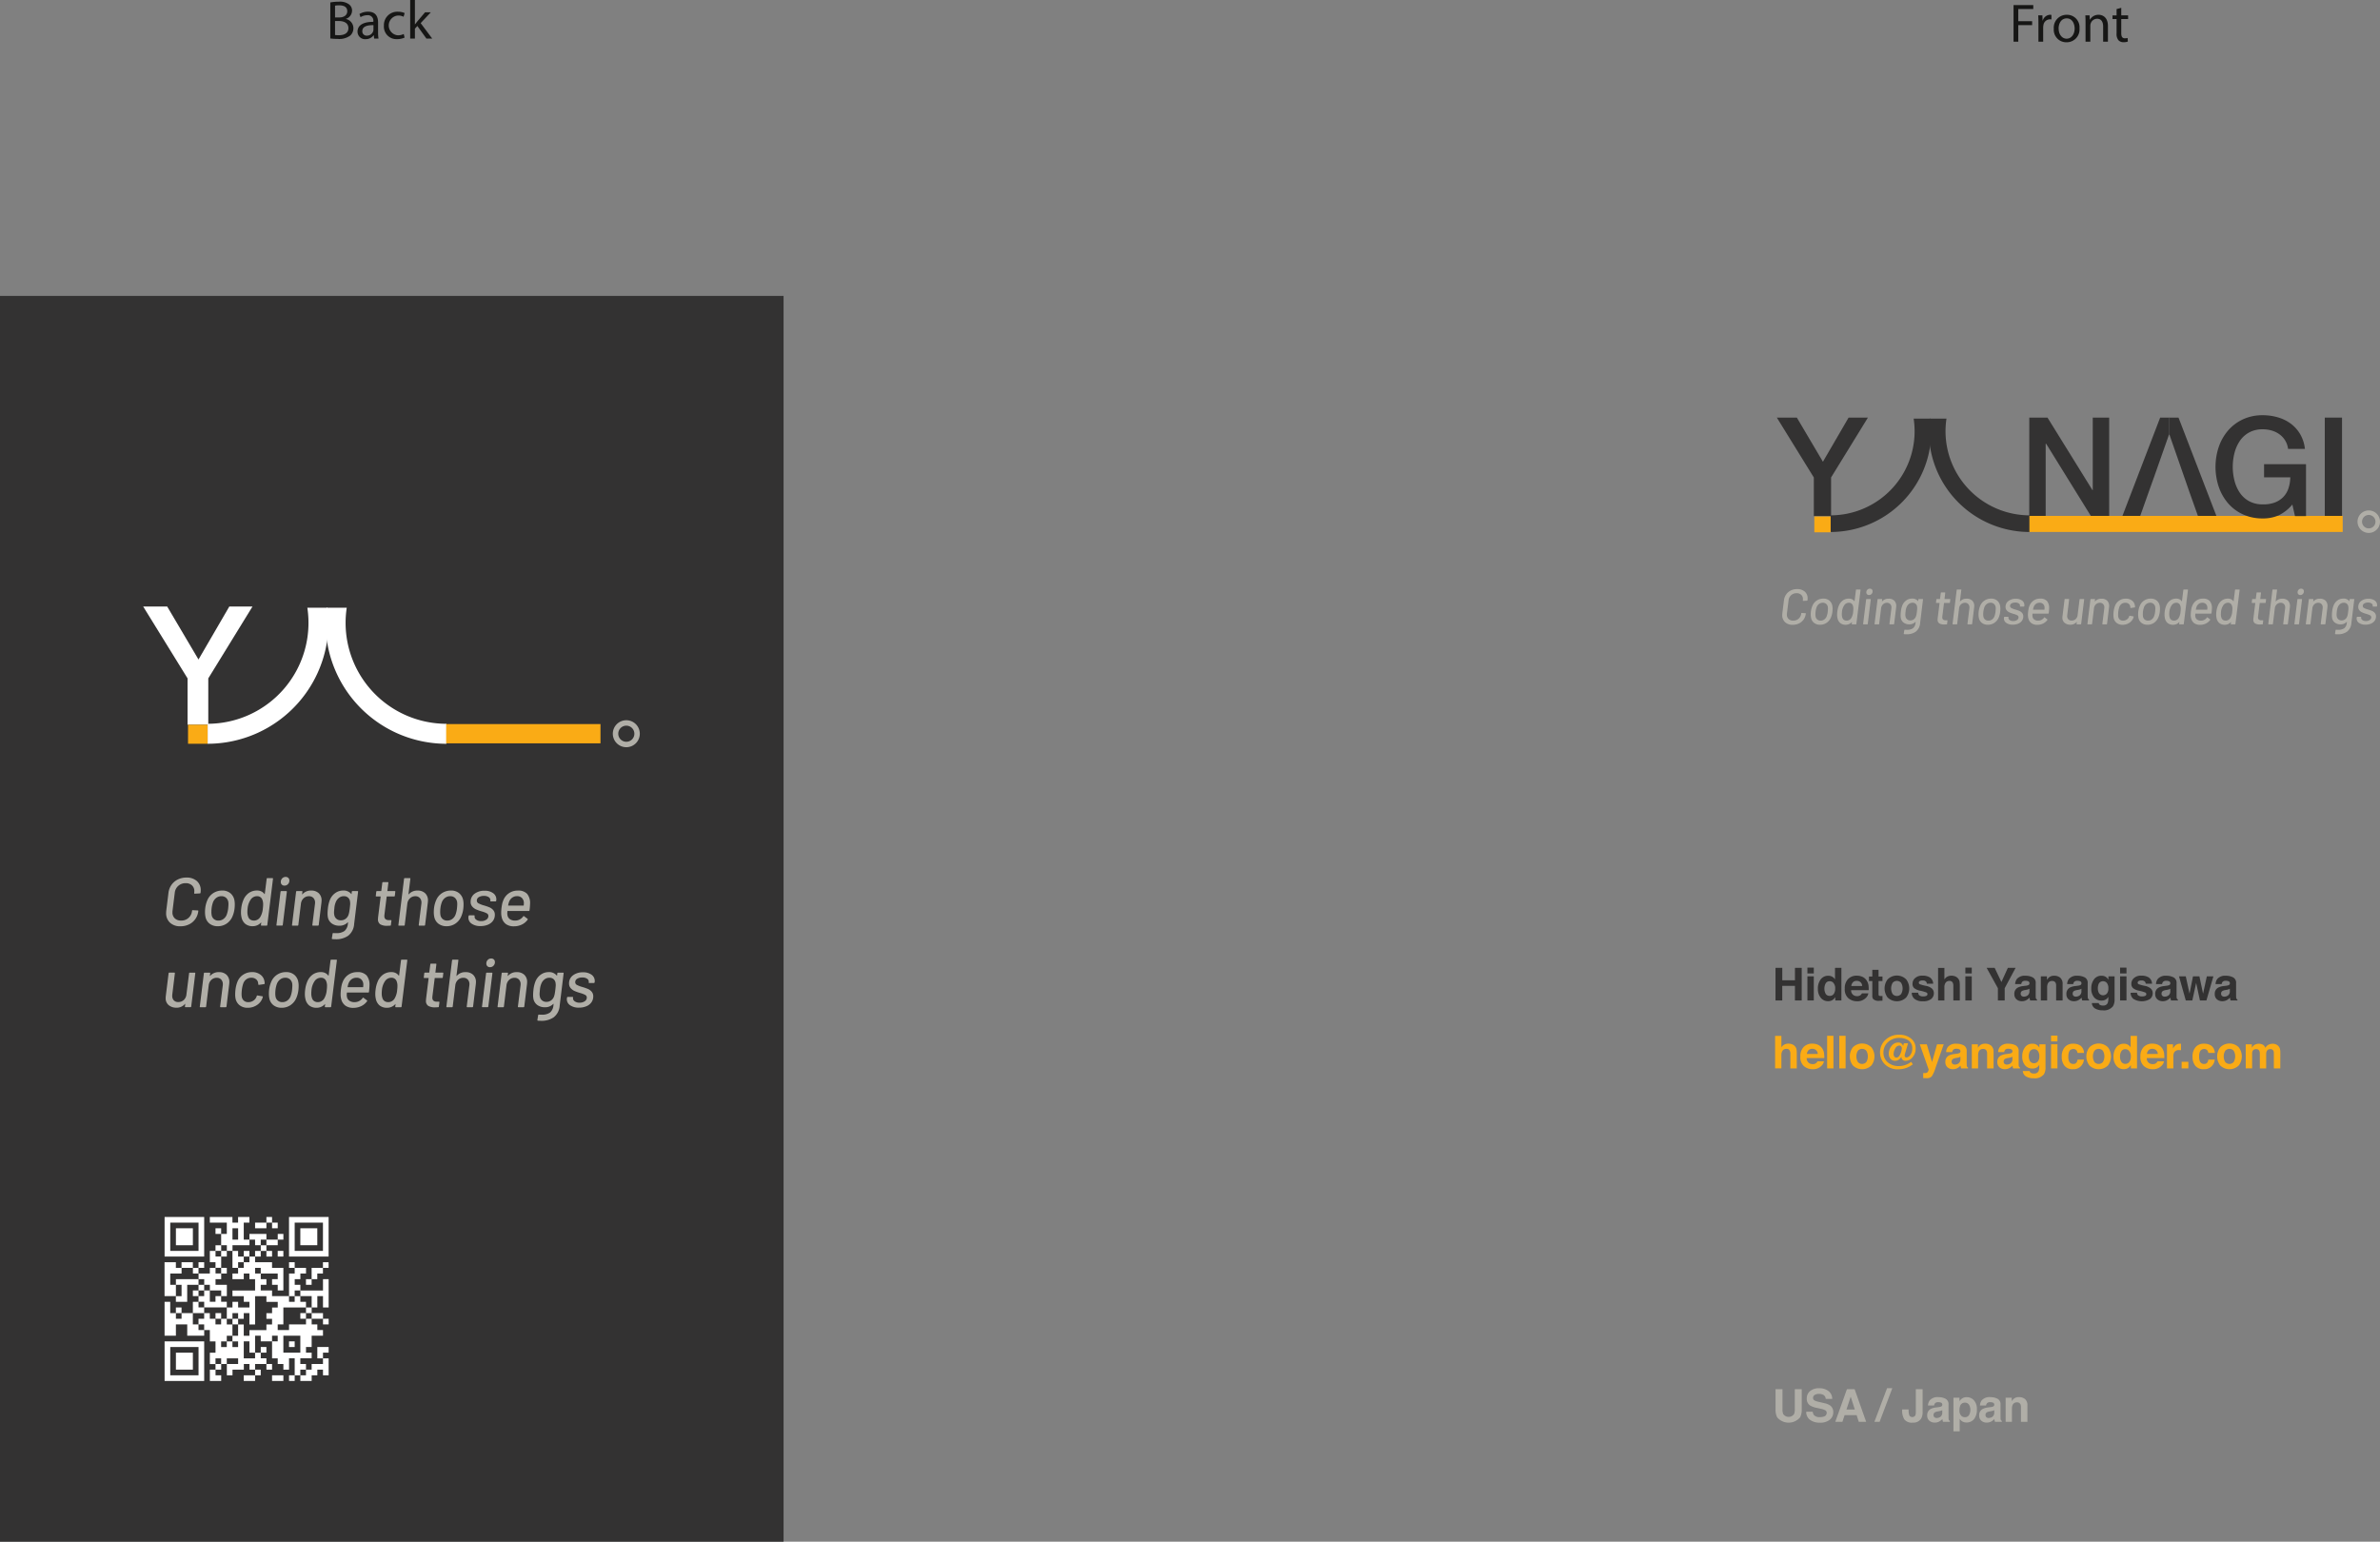<svg xmlns="http://www.w3.org/2000/svg" width="525.202" height="340.268" viewBox="0 0 525.202 340.268">
  <rect x="0" y="0" width="525.202" height="340.268" fill="#808080" stroke="none"/>
  <g id="design" transform="translate(-127.01 -80.412)">
    <rect id="長方形_1" data-name="長方形 1" width="172.913" height="274.961" transform="translate(127.01 145.719)" fill="#333232"/>
    <g id="グループ_1" data-name="グループ 1">
      <path id="パス_1" data-name="パス 1" d="M163.333,353.374v4.368h8.736v-8.736h-8.736Zm7.488,0v3.12h-6.24v-6.24h6.24Zm0,0" fill="#fff"/>
      <path id="パス_2" data-name="パス 2" d="M165.829,353.374v1.872h3.744V351.5h-3.744Zm0,0" fill="#fff"/>
      <path id="パス_3" data-name="パス 3" d="M173.317,349.63v.624h3.744v2.5h-1.248V351.5h-1.248v1.248h1.248v2.5h-1.248v1.248h-1.248v2.5h1.248v1.248h-1.248v1.248h-2.5v-1.248h1.248V358.99h-1.248v1.248h-1.248V358.99h-2.5v1.248h-1.248V358.99h-2.5v7.488h2.5v1.248h2.5v-3.744h2.5v1.248h-1.248v1.248h1.248v1.248h-1.248v2.5h-2.5v-1.248h-1.248v1.248h-1.248v-2.5h-1.248v7.488h2.5v-2.5h2.5v2.5h3.744v-1.248h1.248v2.5h1.248v2.5h-1.248v2.5h1.248V382.7h-1.248v2.5h2.5V383.95h-1.248V382.7h1.248v-1.248h1.248v2.5h1.248V382.7h2.5v-1.248h1.248V382.7H183.3v1.248h-2.5V385.2h2.5V383.95h1.248V382.7H183.3v-1.248h2.5V382.7h1.248v-1.248H185.8v-1.248h-1.248v-1.248H185.8V377.71h-1.248v1.248H183.3v-3.744h1.248v1.248h2.5v3.744h1.248v1.248h1.248V382.7h1.248v-2.5h1.248v3.744h-1.248V385.2h1.248V383.95h1.248V385.2h2.5V383.95h1.248V382.7h1.248v1.248h1.248v-3.744h-1.248v-1.248h1.248V377.71h-2.5v2.5h1.248v1.248h-2.5V382.7h-1.248v-1.248h-1.248v-1.248h2.5v-1.248h-1.248V377.71h1.248v-2.5h2.5v-1.248h-1.248v-1.248h-1.248V371.47h2.5v1.248h1.248V371.47h-1.248v-1.248h-2.5v-1.248h1.248v-2.5h1.248v2.5h1.248v-6.24h-1.248v2.5h-4.992v-1.248h-1.248v-1.248h1.248v-1.248h1.248v-1.248h-2.5V358.99h-1.248v1.248h1.248v1.248h-1.248v4.992h-3.744V365.23h-2.5v-1.248H185.8v-1.248h-1.248v-1.248h3.744v1.248h-1.248v1.248h1.248v1.248h1.248v-4.992h-2.5V358.99H183.3v-1.248h1.248v-1.248H185.8v1.248h1.248v-1.248H185.8v-1.248h2.5V354h1.248V352.75h-1.248V354h-2.5V352.75h-3.744V354H180.8v-3.744h1.248v-1.248h-2.5v1.248h-1.248v-1.248h-4.992Zm6.24,3.12V354h-1.248v-2.5h1.248Zm3.744,1.872v.624h1.248V354H185.8v1.248h-1.248v1.248H183.3v1.248h-1.248v1.248H180.8v1.248h-1.248v1.248h-1.248v1.248h2.5v-1.248h1.248v1.248H183.3v2.5h-4.992v1.248h2.5v1.248h1.248v1.248h-2.5v-1.248h-1.248v1.248h-1.248v2.5h1.248v-1.248h1.248v1.248H180.8v-1.248h1.248v2.5H183.3v-6.24h2.5v1.248h2.5v1.248h-1.248v1.248H185.8v1.248h1.248v1.248H185.8v1.248h-3.744v1.248H180.8v-2.5h-1.248v2.5h-1.248v1.248h1.248v1.248h-1.248v-1.248h-1.248v1.248h-1.248v-1.248h1.248v-1.248h1.248v-2.5h-1.248V371.47h-1.248v1.248h-1.248V371.47h-1.248v-1.248h-1.248v1.248h-1.248v1.248h1.248v1.248h-1.248v-1.248h-1.248v-2.5h2.5v-1.248h-1.248v-1.248h1.248v1.248h4.992v-1.248h-1.248v-1.248h-1.248v1.248h-1.248v-2.5h-1.248v1.248h-1.248V365.23h1.248v-1.248h-1.248v-1.248h-4.992v1.248h1.248v2.5h-1.248v-2.5h-1.248v-2.5h2.5v-1.248h2.5v1.248h1.248v1.248h1.248v1.248h1.248v1.248h2.5v1.248h1.248v-2.5h-2.5v-1.248h1.248v-1.248h-1.248v-1.248h1.248v-2.5h-1.248v-1.248h1.248v-1.248h1.248v1.248h1.248v-1.248h3.744V354H183.3Zm1.248,6.24v.624H183.3v-1.248h1.248Zm8.736,4.992v.624h2.5v2.5h-1.248v1.248h1.248v1.248h-1.248v1.248h-3.744v1.248h-2.5v-1.248h1.248v-3.744h4.992v-1.248h-1.248v-1.248h-1.248v1.248h-1.248v-1.248h1.248V365.23h1.248Zm-26.208,4.992v.624h-1.248v-1.248h1.248Zm21.216,4.992v.624h-1.248v-1.248h1.248Zm4.992,1.248v1.872h-3.744v-3.744h3.744Zm-11.232.624v1.248H183.3v1.248h-2.5v-3.744h1.248Zm-6.24,3.12v.624h-1.248v-1.248h1.248Zm3.744,0v.624h-2.5v-1.248h2.5Zm14.976,2.5v.624h-1.248V382.7h1.248Zm0,0" fill="#fff"/>
      <path id="パス_4" data-name="パス 4" d="M175.813,357.118v.624h1.248v-1.248h-1.248Zm0,0" fill="#fff"/>
      <path id="パス_5" data-name="パス 5" d="M178.309,358.366v1.872h1.248V358.99H180.8v-1.248h1.248v-1.248H180.8v1.248h-1.248v-1.248h-1.248Zm0,0" fill="#fff"/>
      <path id="パス_6" data-name="パス 6" d="M175.813,360.862v.624h1.248v-1.248h-1.248Zm0,0" fill="#fff"/>
      <path id="パス_7" data-name="パス 7" d="M174.565,370.846v.624h1.248v-1.248h-1.248Zm0,0" fill="#fff"/>
      <path id="パス_8" data-name="パス 8" d="M178.309,372.094v.624h1.248V371.47h-1.248Zm0,0" fill="#fff"/>
      <path id="パス_9" data-name="パス 9" d="M193.285,370.846v.624h1.248v-1.248h-1.248Zm0,0" fill="#fff"/>
      <path id="パス_10" data-name="パス 10" d="M190.789,377.086v.624h1.248v-1.248h-1.248Zm0,0" fill="#fff"/>
      <path id="パス_11" data-name="パス 11" d="M185.8,349.63v.624h-2.5V351.5h2.5v-1.248h1.248V351.5h1.248v-1.248h-1.248v-1.248H185.8Zm0,0" fill="#fff"/>
      <path id="パス_12" data-name="パス 12" d="M190.789,353.374v4.368h8.736v-8.736h-8.736Zm7.488,0v3.12h-6.24v-6.24h6.24Zm0,0" fill="#fff"/>
      <path id="パス_13" data-name="パス 13" d="M193.285,353.374v1.872h3.744V351.5h-3.744Zm0,0" fill="#fff"/>
      <path id="パス_14" data-name="パス 14" d="M188.293,357.118v.624h1.248v-1.248h-1.248Zm0,0" fill="#fff"/>
      <path id="パス_15" data-name="パス 15" d="M198.277,359.614v.624h-2.5v2.5h-1.248v1.248h1.248v-1.248h1.248v-1.248h1.248v-1.248h1.248V358.99h-1.248Zm0,0" fill="#fff"/>
      <path id="パス_16" data-name="パス 16" d="M163.333,380.83V385.2h8.736v-8.736h-8.736Zm7.488,0v3.12h-6.24v-6.24h6.24Zm0,0" fill="#fff"/>
      <path id="パス_17" data-name="パス 17" d="M165.829,380.83V382.7h3.744v-3.744h-3.744Zm0,0" fill="#fff"/>
      <path id="パス_18" data-name="パス 18" d="M187.045,384.574v.624h2.5V383.95h-2.5Zm0,0" fill="#fff"/>
    </g>
    <g id="グループ_3" data-name="グループ 3">
      <g id="グループ_2" data-name="グループ 2">
        <path id="パス_19" data-name="パス 19" d="M265.221,240.573a1.777,1.777,0,1,1-1.777,1.776,1.778,1.778,0,0,1,1.777-1.776m0-1.2a2.977,2.977,0,1,0,2.976,2.976,2.976,2.976,0,0,0-2.976-2.976Z" fill="#b0aea7"/>
      </g>
      <path id="パス_20" data-name="パス 20" d="M168.4,230.135l-9.793-15.858h5.3l6.907,11.693,6.8-11.693h5.115l-9.756,15.858v10.231H168.4Z" fill="#fff"/>
      <path id="パス_21" data-name="パス 21" d="M203.274,217.9a22.314,22.314,0,0,1,.254-3.36h-4.454a27,27,0,0,0-.21,3.36,26.67,26.67,0,0,0,26.67,26.67v-4.41A22.285,22.285,0,0,1,203.274,217.9Z" fill="#fff"/>
      <path id="パス_22" data-name="パス 22" d="M199.284,214.536h-4.453a22.272,22.272,0,0,1-22.007,25.62v4.41a26.688,26.688,0,0,0,26.46-30.03Z" fill="#fff"/>
      <rect id="長方形_2" data-name="長方形 2" width="4.32" height="4.2" transform="translate(168.504 240.366)" fill="#faab15"/>
      <rect id="長方形_3" data-name="長方形 3" width="34.053" height="4.252" transform="translate(225.468 240.219)" fill="#faab15"/>
    </g>
    <g id="グループ_4" data-name="グループ 4">
      <path id="パス_23" data-name="パス 23" d="M164.525,284.056a2.786,2.786,0,0,1-.855-2.145c0-.1.01-.27.03-.51l.48-3.885a3.86,3.86,0,0,1,.66-1.792,3.684,3.684,0,0,1,1.4-1.2,4.2,4.2,0,0,1,1.9-.428,3.337,3.337,0,0,1,2.31.765,2.64,2.64,0,0,1,.855,2.07q0,.15-.03.48v.015c-.02.111-.075.165-.165.165l-1.11.06q-.15,0-.135-.135v-.045a3.152,3.152,0,0,0,.03-.345,1.694,1.694,0,0,0-.518-1.3,1.938,1.938,0,0,0-1.387-.488,2.35,2.35,0,0,0-2.415,2.13l-.495,3.99a2.425,2.425,0,0,0-.015.315,1.755,1.755,0,0,0,.51,1.32,1.939,1.939,0,0,0,1.41.495,2.337,2.337,0,0,0,2.4-2.13v-.03a.154.154,0,0,1,.165-.135l1.1.06q.15,0,.12.15a3.775,3.775,0,0,1-.653,1.748,3.609,3.609,0,0,1-1.387,1.177,4.262,4.262,0,0,1-1.9.42A3.236,3.236,0,0,1,164.525,284.056Z" fill="#b0aea7"/>
      <path id="パス_24" data-name="パス 24" d="M173.263,284.274a2.5,2.5,0,0,1-.923-1.567,5,5,0,0,1-.09-1.006,7.466,7.466,0,0,1,.045-.825,6.309,6.309,0,0,1,.48-1.8,3.462,3.462,0,0,1,1.305-1.552,3.567,3.567,0,0,1,1.98-.563,2.725,2.725,0,0,1,1.755.563,2.594,2.594,0,0,1,.915,1.538,4.592,4.592,0,0,1,.09.959,8.153,8.153,0,0,1-.045.84,6.158,6.158,0,0,1-.48,1.846,3.577,3.577,0,0,1-1.3,1.567,3.416,3.416,0,0,1-1.92.562A2.865,2.865,0,0,1,173.263,284.274Zm3.037-1.02a2.124,2.124,0,0,0,.735-.953,6.052,6.052,0,0,0,.33-1.41q.06-.66.06-.93a4.316,4.316,0,0,0-.03-.465,1.6,1.6,0,0,0-.518-.952,1.508,1.508,0,0,0-1.012-.337,1.833,1.833,0,0,0-1.08.337,2.22,2.22,0,0,0-.75.952,5.845,5.845,0,0,0-.33,1.395,7.068,7.068,0,0,0-.045.78,3.877,3.877,0,0,0,.045.63,1.477,1.477,0,0,0,.495.945,1.513,1.513,0,0,0,1.02.345A1.833,1.833,0,0,0,176.3,283.254Z" fill="#b0aea7"/>
      <path id="パス_25" data-name="パス 25" d="M185.9,274.261a.162.162,0,0,1,.12-.045h1.1a.14.14,0,0,1,.113.045.116.116,0,0,1,.022.105l-1.26,10.2a.144.144,0,0,1-.045.1.162.162,0,0,1-.12.045h-1.1c-.09,0-.135-.049-.135-.15l.06-.495c.01-.02.008-.034-.008-.045s-.032-.005-.052.016a2.454,2.454,0,0,1-.825.592,2.416,2.416,0,0,1-.975.2,2.516,2.516,0,0,1-1.68-.532,2.555,2.555,0,0,1-.825-1.508,4.377,4.377,0,0,1-.1-1.02,6.383,6.383,0,0,1,.06-.9,6.577,6.577,0,0,1,.465-1.814,3.556,3.556,0,0,1,1.192-1.546,3.092,3.092,0,0,1,1.853-.555,2.063,2.063,0,0,1,.922.2,1.824,1.824,0,0,1,.683.577c.02.02.037.026.053.015a.051.051,0,0,0,.022-.045l.42-3.345A.147.147,0,0,1,185.9,274.261Zm-.885,6.63a6.029,6.029,0,0,0,.06-.855,2.719,2.719,0,0,0-.18-1.065,1.173,1.173,0,0,0-1.14-.764,1.668,1.668,0,0,0-1.4.719,4.117,4.117,0,0,0-.705,1.98,6.708,6.708,0,0,0-.045.735,3.048,3.048,0,0,0,.18,1.125,1.194,1.194,0,0,0,.48.615,1.479,1.479,0,0,0,.81.21,1.633,1.633,0,0,0,1.38-.81A4.363,4.363,0,0,0,185.015,280.891Z" fill="#b0aea7"/>
      <path id="パス_26" data-name="パス 26" d="M188.015,284.551l.9-7.32a.152.152,0,0,1,.15-.149h1.11c.09,0,.135.049.135.149l-.9,7.32a.159.159,0,0,1-.165.15h-1.11Q187.985,284.7,188.015,284.551Zm1.185-8.895a.79.79,0,0,1-.225-.585,1.092,1.092,0,0,1,.308-.8,1.014,1.014,0,0,1,.757-.315.827.827,0,0,1,.6.218.785.785,0,0,1,.225.592,1.084,1.084,0,0,1-.315.788,1.012,1.012,0,0,1-.75.322A.811.811,0,0,1,189.2,275.656Z" fill="#b0aea7"/>
      <path id="パス_27" data-name="パス 27" d="M197.367,277.569a2.148,2.148,0,0,1,.608,1.612c0,.09-.01.236-.03.435l-.6,4.95a.231.231,0,0,1-.06.1.144.144,0,0,1-.105.045h-1.11c-.091,0-.135-.049-.135-.15l.585-4.665a1.785,1.785,0,0,0,.015-.27,1.446,1.446,0,0,0-.36-1.02,1.286,1.286,0,0,0-.99-.39,1.659,1.659,0,0,0-1.193.466,1.921,1.921,0,0,0-.577,1.2l-.57,4.68a.159.159,0,0,1-.165.15h-1.11c-.1,0-.14-.049-.12-.15l.9-7.335a.158.158,0,0,1,.165-.149h1.1a.136.136,0,0,1,.112.044.116.116,0,0,1,.023.1l-.075.54a.048.048,0,0,0,.022.045c.015.01.028.005.037-.015a2.458,2.458,0,0,1,1.951-.825A2.314,2.314,0,0,1,197.367,277.569Z" fill="#b0aea7"/>
      <path id="パス_28" data-name="パス 28" d="M204.8,277.082h1.111c.1,0,.139.049.119.149l-.869,7.1a3.549,3.549,0,0,1-1.313,2.6,4.633,4.633,0,0,1-2.767.781c-.161,0-.4-.011-.721-.031-.089-.009-.13-.065-.12-.165l.165-1.035a.173.173,0,0,1,.068-.112.127.127,0,0,1,.112-.023c.141.01.34.015.6.015a2.969,2.969,0,0,0,1.837-.472,2.317,2.317,0,0,0,.757-1.6l.031-.27c0-.06-.026-.07-.076-.03a2.448,2.448,0,0,1-1.875.735,2.746,2.746,0,0,1-1.65-.509,2.211,2.211,0,0,1-.87-1.5,4.958,4.958,0,0,1-.045-.676,10.475,10.475,0,0,1,.076-1.155,7.085,7.085,0,0,1,.464-1.919A3.382,3.382,0,0,1,201,277.509a2.924,2.924,0,0,1,1.732-.548,2.151,2.151,0,0,1,1.786.75c.029.05.054.045.074-.015l.045-.465A.158.158,0,0,1,204.8,277.082Zm-.742,4.71c.035-.17.083-.48.142-.931.06-.54.091-.885.091-1.035a3.257,3.257,0,0,0-.031-.36,1.38,1.38,0,0,0-.4-.907,1.332,1.332,0,0,0-.975-.352,1.683,1.683,0,0,0-1.057.352,2.246,2.246,0,0,0-.7.907,4.23,4.23,0,0,0-.331,1.395c-.05.451-.075.77-.075.96a1.724,1.724,0,0,0,.046.45,1.4,1.4,0,0,0,1.454,1.26,1.694,1.694,0,0,0,1.08-.352,1.843,1.843,0,0,0,.631-.908A4.447,4.447,0,0,0,204.057,281.792Z" fill="#b0aea7"/>
      <path id="パス_29" data-name="パス 29" d="M213.979,278.266H212.4a.053.053,0,0,0-.06.06l-.495,3.975a2.13,2.13,0,0,0-.015.285.859.859,0,0,0,.248.69,1.144,1.144,0,0,0,.757.21h.42a.139.139,0,0,1,.113.045.116.116,0,0,1,.022.1l-.12.93a.132.132,0,0,1-.15.15q-.48.03-.675.03a2.869,2.869,0,0,1-1.515-.322,1.284,1.284,0,0,1-.51-1.178c0-.09.01-.235.03-.434l.555-4.486a.053.053,0,0,0-.06-.06h-.885q-.15,0-.12-.15l.1-.885a.158.158,0,0,1,.165-.149h.885a.053.053,0,0,0,.06-.061l.225-1.77a.159.159,0,0,1,.165-.15h1.05a.123.123,0,0,1,.1.045.112.112,0,0,1,.022.105l-.21,1.77a.028.028,0,0,0,0,.038.051.051,0,0,0,.045.023h1.575c.1,0,.14.049.12.149l-.1.885A.159.159,0,0,1,213.979,278.266Z" fill="#b0aea7"/>
      <path id="パス_30" data-name="パス 30" d="M220.841,277.569a2.148,2.148,0,0,1,.608,1.612c0,.09-.01.236-.03.435l-.6,4.95a.223.223,0,0,1-.06.1.144.144,0,0,1-.1.045h-1.11c-.09,0-.135-.049-.135-.15l.585-4.665a1.785,1.785,0,0,0,.015-.27,1.446,1.446,0,0,0-.36-1.02,1.284,1.284,0,0,0-.99-.39,1.659,1.659,0,0,0-1.193.466,1.921,1.921,0,0,0-.577,1.2l-.57,4.68a.159.159,0,0,1-.165.15h-1.11c-.1,0-.14-.049-.12-.15l1.245-10.2a.16.16,0,0,1,.165-.15h1.11c.1,0,.14.051.12.15l-.42,3.4a.047.047,0,0,0,.023.045c.014.01.027.005.037-.015a2.456,2.456,0,0,1,1.95-.825A2.312,2.312,0,0,1,220.841,277.569Z" fill="#b0aea7"/>
      <path id="パス_31" data-name="パス 31" d="M223.751,284.274a2.5,2.5,0,0,1-.922-1.567,5,5,0,0,1-.09-1.006,7.466,7.466,0,0,1,.045-.825,6.276,6.276,0,0,1,.48-1.8,3.462,3.462,0,0,1,1.3-1.552,3.564,3.564,0,0,1,1.98-.563,2.727,2.727,0,0,1,1.755.563,2.6,2.6,0,0,1,.915,1.538,4.591,4.591,0,0,1,.09.959,8.153,8.153,0,0,1-.045.84,6.159,6.159,0,0,1-.48,1.846,3.577,3.577,0,0,1-1.3,1.567,3.416,3.416,0,0,1-1.92.562A2.868,2.868,0,0,1,223.751,284.274Zm3.038-1.02a2.124,2.124,0,0,0,.735-.953,6.051,6.051,0,0,0,.33-1.41q.06-.66.06-.93a4.312,4.312,0,0,0-.03-.465,1.6,1.6,0,0,0-.518-.952,1.508,1.508,0,0,0-1.012-.337,1.833,1.833,0,0,0-1.08.337,2.22,2.22,0,0,0-.75.952,5.8,5.8,0,0,0-.33,1.395,7.068,7.068,0,0,0-.045.78,3.877,3.877,0,0,0,.045.63,1.477,1.477,0,0,0,.495.945,1.508,1.508,0,0,0,1.019.345A1.836,1.836,0,0,0,226.789,283.254Z" fill="#b0aea7"/>
      <path id="パス_32" data-name="パス 32" d="M231.1,284.281a1.586,1.586,0,0,1-.727-1.335.839.839,0,0,1,.015-.2l.029-.165a.145.145,0,0,1,.046-.105.161.161,0,0,1,.119-.044h1.036a.138.138,0,0,1,.112.044.11.11,0,0,1,.022.105l-.014.075a.794.794,0,0,0,.36.735,1.712,1.712,0,0,0,1.08.315,1.932,1.932,0,0,0,1.154-.322.958.958,0,0,0,.451-.8.645.645,0,0,0-.353-.592,5.507,5.507,0,0,0-1.118-.428,9.666,9.666,0,0,1-1.259-.45,2.376,2.376,0,0,1-.84-.63,1.513,1.513,0,0,1-.345-1.02,2.148,2.148,0,0,1,.862-1.792,3.51,3.51,0,0,1,2.213-.668,3.06,3.06,0,0,1,1.889.533,1.658,1.658,0,0,1,.706,1.387,1.26,1.26,0,0,1-.016.241l-.014.044a.144.144,0,0,1-.045.105.146.146,0,0,1-.105.045h-1.02a.139.139,0,0,1-.113-.045.11.11,0,0,1-.022-.105l.015-.044a.774.774,0,0,0-.338-.728,1.759,1.759,0,0,0-1.088-.293,2.061,2.061,0,0,0-1.125.278.856.856,0,0,0-.434.757.659.659,0,0,0,.36.6,5.751,5.751,0,0,0,1.14.45,11.4,11.4,0,0,1,1.275.436,2.3,2.3,0,0,1,.847.614,1.519,1.519,0,0,1,.352,1.035,2.217,2.217,0,0,1-.4,1.313,2.557,2.557,0,0,1-1.117.87,4.13,4.13,0,0,1-1.635.307A3.281,3.281,0,0,1,231.1,284.281Z" fill="#b0aea7"/>
      <path id="パス_33" data-name="パス 33" d="M243.858,281.326a.148.148,0,0,1-.165.15h-4.65a.053.053,0,0,0-.06.06c-.02.24-.03.4-.03.48a1.526,1.526,0,0,0,.03.3,1.335,1.335,0,0,0,.518.938,1.917,1.917,0,0,0,1.192.337,2.148,2.148,0,0,0,1.77-.915q.09-.148.2-.045l.765.57a.136.136,0,0,1,.015.2,3.34,3.34,0,0,1-1.29,1.073,3.957,3.957,0,0,1-1.74.382,2.9,2.9,0,0,1-1.725-.472,2.51,2.51,0,0,1-.93-1.373,4.267,4.267,0,0,1-.149-1.2c0-.189.019-.505.06-.945.049-.38.1-.7.157-.96a3.647,3.647,0,0,1,.218-.7,3.351,3.351,0,0,1,3.224-2.235,2.622,2.622,0,0,1,2.078.735,3.187,3.187,0,0,1,.638,2.145A12.872,12.872,0,0,1,243.858,281.326Zm-3.817-2.8a1.977,1.977,0,0,0-.667.862,4.122,4.122,0,0,0-.226.84c-.01.04.005.061.045.061h3.33a.054.054,0,0,0,.06-.061c.02-.24.03-.4.03-.48a1.58,1.58,0,0,0-.4-1.117,1.432,1.432,0,0,0-1.1-.427A1.767,1.767,0,0,0,240.041,278.529Z" fill="#b0aea7"/>
      <path id="パス_34" data-name="パス 34" d="M168.77,295.126a.162.162,0,0,1,.12-.044h1.08a.139.139,0,0,1,.113.044.116.116,0,0,1,.022.1l-.9,7.335a.159.159,0,0,1-.165.151h-1.095c-.1,0-.14-.05-.12-.151l.06-.554c.01-.02.008-.033-.008-.037s-.032,0-.052.022a2.349,2.349,0,0,1-1.9.825,2.558,2.558,0,0,1-1.68-.555,1.908,1.908,0,0,1-.675-1.56,3.164,3.164,0,0,1,.015-.36l.63-5.116a.158.158,0,0,1,.165-.149h1.1a.119.119,0,0,1,.1.044.114.114,0,0,1,.023.1l-.57,4.665a2.294,2.294,0,0,0-.015.3,1.418,1.418,0,0,0,.345,1.012,1.292,1.292,0,0,0,.99.368,1.712,1.712,0,0,0,1.222-.458,1.92,1.92,0,0,0,.578-1.223l.585-4.665A.147.147,0,0,1,168.77,295.126Z" fill="#b0aea7"/>
      <path id="パス_35" data-name="パス 35" d="M177.012,295.569a2.148,2.148,0,0,1,.608,1.612c0,.09-.01.236-.03.436l-.6,4.949a.234.234,0,0,1-.06.106.144.144,0,0,1-.1.045h-1.11c-.09,0-.135-.05-.135-.151l.585-4.665a1.783,1.783,0,0,0,.015-.27,1.446,1.446,0,0,0-.36-1.02,1.281,1.281,0,0,0-.99-.39,1.662,1.662,0,0,0-1.193.465,1.926,1.926,0,0,0-.577,1.2l-.57,4.68a.16.16,0,0,1-.165.151h-1.11c-.1,0-.14-.05-.12-.151l.9-7.335a.158.158,0,0,1,.165-.149h1.1a.137.137,0,0,1,.112.044.117.117,0,0,1,.023.1l-.075.54a.049.049,0,0,0,.022.045c.015.011.028.006.038-.015a2.454,2.454,0,0,1,1.95-.825A2.313,2.313,0,0,1,177.012,295.569Z" fill="#b0aea7"/>
      <path id="パス_36" data-name="パス 36" d="M179.862,302.26a2.524,2.524,0,0,1-.892-1.569,4.87,4.87,0,0,1-.06-.824,8,8,0,0,1,.06-.991,6.787,6.787,0,0,1,.449-1.815,3.259,3.259,0,0,1,1.261-1.529,3.5,3.5,0,0,1,1.965-.571,2.927,2.927,0,0,1,1.837.571,2.189,2.189,0,0,1,.878,1.439,2.212,2.212,0,0,1,.059.495.153.153,0,0,1-.149.151l-1.11.165h-.031c-.08,0-.119-.046-.119-.136l-.031-.239a1.229,1.229,0,0,0-.449-.856,1.568,1.568,0,0,0-1.051-.344,1.814,1.814,0,0,0-1.109.344,1.948,1.948,0,0,0-.675.915,6.354,6.354,0,0,0-.316,1.425,7.77,7.77,0,0,0-.059.931,4.4,4.4,0,0,0,.03.48,1.474,1.474,0,0,0,.45.945,1.447,1.447,0,0,0,1.02.345,1.917,1.917,0,0,0,1.132-.353,1.747,1.747,0,0,0,.683-.892l.03-.076a.081.081,0,0,1,.015-.059.115.115,0,0,1,.06-.083.148.148,0,0,1,.1-.007l1.065.18c.08.02.114.059.1.12a.087.087,0,0,1-.015.059,3.177,3.177,0,0,1-.1.331,3.105,3.105,0,0,1-1.253,1.47,3.614,3.614,0,0,1-1.973.555A2.777,2.777,0,0,1,179.862,302.26Z" fill="#b0aea7"/>
      <path id="パス_37" data-name="パス 37" d="M187.362,302.274a2.5,2.5,0,0,1-.923-1.567,5.005,5.005,0,0,1-.089-1.005,7.484,7.484,0,0,1,.045-.826,6.259,6.259,0,0,1,.48-1.8,3.459,3.459,0,0,1,1.3-1.553,3.562,3.562,0,0,1,1.98-.563,2.729,2.729,0,0,1,1.755.563,2.6,2.6,0,0,1,.915,1.537,4.62,4.62,0,0,1,.089.96,8.131,8.131,0,0,1-.044.84,6.181,6.181,0,0,1-.48,1.846,3.566,3.566,0,0,1-1.306,1.567,3.415,3.415,0,0,1-1.92.563A2.867,2.867,0,0,1,187.362,302.274Zm3.037-1.02a2.123,2.123,0,0,0,.736-.952,6.072,6.072,0,0,0,.329-1.411c.04-.439.06-.75.06-.93a4.251,4.251,0,0,0-.029-.464,1.609,1.609,0,0,0-.518-.954,1.514,1.514,0,0,0-1.013-.336,1.836,1.836,0,0,0-1.079.336,2.212,2.212,0,0,0-.75.954,5.776,5.776,0,0,0-.33,1.394,6.864,6.864,0,0,0-.045.781,3.768,3.768,0,0,0,.045.63,1.48,1.48,0,0,0,.5.945,1.514,1.514,0,0,0,1.019.345A1.831,1.831,0,0,0,190.4,301.254Z" fill="#b0aea7"/>
      <path id="パス_38" data-name="パス 38" d="M200,292.261a.159.159,0,0,1,.12-.045h1.094a.138.138,0,0,1,.113.045.118.118,0,0,1,.023.106l-1.261,10.2a.142.142,0,0,1-.045.106.159.159,0,0,1-.12.045H198.83c-.091,0-.136-.05-.136-.151l.06-.494c.01-.02.008-.035-.007-.046s-.033-.005-.053.016a2.454,2.454,0,0,1-.824.593,2.42,2.42,0,0,1-.975.2,2.522,2.522,0,0,1-1.681-.532,2.557,2.557,0,0,1-.824-1.508,4.333,4.333,0,0,1-.1-1.021,6.246,6.246,0,0,1,.06-.9,6.549,6.549,0,0,1,.465-1.815A3.552,3.552,0,0,1,196,295.516a3.089,3.089,0,0,1,1.852-.555,2.067,2.067,0,0,1,.923.2,1.805,1.805,0,0,1,.682.578c.02.019.038.024.053.014a.049.049,0,0,0,.023-.045l.42-3.344A.148.148,0,0,1,200,292.261Zm-.886,6.63a6.013,6.013,0,0,0,.06-.854,2.744,2.744,0,0,0-.179-1.066,1.175,1.175,0,0,0-1.141-.764,1.672,1.672,0,0,0-1.4.719,4.117,4.117,0,0,0-.705,1.981,6.969,6.969,0,0,0-.045.735,3.046,3.046,0,0,0,.181,1.125,1.184,1.184,0,0,0,.48.615,1.483,1.483,0,0,0,.81.21,1.636,1.636,0,0,0,1.38-.81A4.387,4.387,0,0,0,199.114,298.891Z" fill="#b0aea7"/>
      <path id="パス_39" data-name="パス 39" d="M208.43,299.327a.149.149,0,0,1-.165.15h-4.65a.053.053,0,0,0-.06.06c-.02.239-.031.4-.031.48a1.511,1.511,0,0,0,.031.3,1.329,1.329,0,0,0,.517.938,1.921,1.921,0,0,0,1.193.338,2.152,2.152,0,0,0,1.77-.915c.06-.1.125-.115.194-.045l.766.57a.135.135,0,0,1,.015.194,3.352,3.352,0,0,1-1.29,1.074,3.964,3.964,0,0,1-1.741.382,2.9,2.9,0,0,1-1.725-.473,2.5,2.5,0,0,1-.929-1.372,4.275,4.275,0,0,1-.15-1.2c0-.19.019-.505.06-.946.05-.38.1-.7.157-.96a3.759,3.759,0,0,1,.218-.7,3.414,3.414,0,0,1,1.244-1.636,3.369,3.369,0,0,1,1.98-.6,2.618,2.618,0,0,1,2.078.736,3.183,3.183,0,0,1,.638,2.144A12.857,12.857,0,0,1,208.43,299.327Zm-3.818-2.8a1.99,1.99,0,0,0-.667.862,4.127,4.127,0,0,0-.225.84c-.011.04.005.061.045.061h3.33a.054.054,0,0,0,.06-.061c.019-.239.03-.4.03-.48a1.574,1.574,0,0,0-.4-1.117,1.43,1.43,0,0,0-1.1-.427A1.773,1.773,0,0,0,204.612,296.529Z" fill="#b0aea7"/>
      <path id="パス_40" data-name="パス 40" d="M215.54,292.261a.159.159,0,0,1,.12-.045h1.094a.138.138,0,0,1,.113.045.118.118,0,0,1,.023.106l-1.261,10.2a.142.142,0,0,1-.045.106.159.159,0,0,1-.12.045H214.37c-.091,0-.136-.05-.136-.151l.06-.494c.01-.02.008-.035-.007-.046s-.033-.005-.053.016a2.454,2.454,0,0,1-.824.593,2.42,2.42,0,0,1-.975.2,2.522,2.522,0,0,1-1.681-.532,2.557,2.557,0,0,1-.824-1.508,4.333,4.333,0,0,1-.1-1.021,6.246,6.246,0,0,1,.06-.9,6.549,6.549,0,0,1,.465-1.815,3.552,3.552,0,0,1,1.192-1.545,3.09,3.09,0,0,1,1.853-.555,2.066,2.066,0,0,1,.922.2,1.816,1.816,0,0,1,.683.578c.02.019.037.024.052.014a.049.049,0,0,0,.023-.045l.42-3.344A.148.148,0,0,1,215.54,292.261Zm-.886,6.63a6.015,6.015,0,0,0,.06-.854,2.744,2.744,0,0,0-.179-1.066,1.175,1.175,0,0,0-1.14-.764,1.669,1.669,0,0,0-1.4.719,4.117,4.117,0,0,0-.706,1.981,6.945,6.945,0,0,0-.044.735,3.048,3.048,0,0,0,.18,1.125,1.184,1.184,0,0,0,.48.615,1.483,1.483,0,0,0,.81.21,1.634,1.634,0,0,0,1.38-.81A4.388,4.388,0,0,0,214.654,298.891Z" fill="#b0aea7"/>
      <path id="パス_41" data-name="パス 41" d="M224.569,296.266h-1.575a.054.054,0,0,0-.06.061l-.5,3.975a2.12,2.12,0,0,0-.015.285.855.855,0,0,0,.247.689,1.147,1.147,0,0,0,.758.21h.42a.136.136,0,0,1,.112.046.113.113,0,0,1,.023.1l-.12.929a.133.133,0,0,1-.15.151c-.32.019-.545.03-.675.03a2.859,2.859,0,0,1-1.515-.323,1.283,1.283,0,0,1-.51-1.177q0-.135.03-.435l.555-4.485a.054.054,0,0,0-.06-.061h-.885c-.1,0-.14-.05-.12-.149l.105-.886a.158.158,0,0,1,.165-.149h.885a.054.054,0,0,0,.06-.061l.225-1.77a.16.16,0,0,1,.165-.15h1.05a.126.126,0,0,1,.1.045.112.112,0,0,1,.022.105l-.21,1.77c-.01.011-.01.022,0,.038a.051.051,0,0,0,.045.023h1.575c.1,0,.14.049.12.149l-.105.886A.159.159,0,0,1,224.569,296.266Z" fill="#b0aea7"/>
      <path id="パス_42" data-name="パス 42" d="M231.431,295.569a2.148,2.148,0,0,1,.608,1.612c0,.09-.01.236-.03.436l-.6,4.949a.235.235,0,0,1-.06.106.144.144,0,0,1-.1.045h-1.11c-.091,0-.135-.05-.135-.151l.584-4.665a1.635,1.635,0,0,0,.016-.27,1.446,1.446,0,0,0-.36-1.02,1.282,1.282,0,0,0-.99-.39,1.662,1.662,0,0,0-1.193.465,1.926,1.926,0,0,0-.577,1.2l-.57,4.68a.16.16,0,0,1-.165.151h-1.11c-.1,0-.14-.05-.12-.151l1.245-10.2c.02-.1.074-.151.165-.151h1.11c.1,0,.14.05.12.151l-.42,3.4a.049.049,0,0,0,.022.045c.015.011.028.006.037-.015a2.458,2.458,0,0,1,1.951-.825A2.313,2.313,0,0,1,231.431,295.569Z" fill="#b0aea7"/>
      <path id="パス_43" data-name="パス 43" d="M233.374,302.552l.9-7.321a.151.151,0,0,1,.045-.1.145.145,0,0,1,.105-.044h1.11c.091,0,.135.049.135.149l-.9,7.321a.161.161,0,0,1-.165.15h-1.11C233.394,302.7,233.353,302.652,233.374,302.552Zm1.185-8.895a.791.791,0,0,1-.226-.585,1.093,1.093,0,0,1,.308-.8,1.017,1.017,0,0,1,.757-.315.829.829,0,0,1,.6.218.788.788,0,0,1,.225.592,1.081,1.081,0,0,1-.316.788,1.012,1.012,0,0,1-.75.322A.81.81,0,0,1,234.559,293.657Z" fill="#b0aea7"/>
      <path id="パス_44" data-name="パス 44" d="M242.726,295.569a2.147,2.147,0,0,1,.607,1.612c0,.09-.009.236-.029.436l-.6,4.949a.235.235,0,0,1-.06.106.144.144,0,0,1-.1.045h-1.11c-.091,0-.136-.05-.136-.151l.585-4.665a1.636,1.636,0,0,0,.016-.27,1.451,1.451,0,0,0-.36-1.02,1.284,1.284,0,0,0-.991-.39,1.662,1.662,0,0,0-1.192.465,1.927,1.927,0,0,0-.578,1.2l-.569,4.68a.16.16,0,0,1-.165.151h-1.11c-.1,0-.14-.05-.12-.151l.9-7.335a.16.16,0,0,1,.166-.149h1.1a.136.136,0,0,1,.112.044.117.117,0,0,1,.023.1l-.075.54a.049.049,0,0,0,.022.045c.015.011.028.006.037-.015a2.458,2.458,0,0,1,1.951-.825A2.313,2.313,0,0,1,242.726,295.569Z" fill="#b0aea7"/>
      <path id="パス_45" data-name="パス 45" d="M250.158,295.082h1.111c.1,0,.139.049.119.149l-.869,7.1a3.553,3.553,0,0,1-1.313,2.6,4.643,4.643,0,0,1-2.768.78c-.16,0-.4-.011-.72-.03-.09-.01-.13-.066-.12-.165l.165-1.035a.175.175,0,0,1,.068-.113.13.13,0,0,1,.112-.022q.21.015.6.015a2.97,2.97,0,0,0,1.838-.473,2.315,2.315,0,0,0,.757-1.6l.03-.27c0-.06-.025-.07-.075-.031a2.445,2.445,0,0,1-1.875.736,2.74,2.74,0,0,1-1.65-.51,2.209,2.209,0,0,1-.87-1.5,4.79,4.79,0,0,1-.045-.675,10.5,10.5,0,0,1,.076-1.156,7.048,7.048,0,0,1,.464-1.919,3.382,3.382,0,0,1,1.163-1.448,2.924,2.924,0,0,1,1.732-.548,2.152,2.152,0,0,1,1.786.75c.029.05.054.045.074-.014l.045-.466A.158.158,0,0,1,250.158,295.082Zm-.742,4.71c.035-.17.083-.48.142-.931.06-.539.09-.885.09-1.034a3.2,3.2,0,0,0-.03-.361,1.376,1.376,0,0,0-.4-.907,1.333,1.333,0,0,0-.975-.352,1.683,1.683,0,0,0-1.057.352,2.235,2.235,0,0,0-.7.907,4.258,4.258,0,0,0-.33,1.395q-.075.677-.075.961a1.716,1.716,0,0,0,.046.449,1.439,1.439,0,0,0,.464.909,1.425,1.425,0,0,0,.99.352,1.7,1.7,0,0,0,1.08-.352,1.864,1.864,0,0,0,.631-.909A4.329,4.329,0,0,0,249.416,299.792Z" fill="#b0aea7"/>
      <path id="パス_46" data-name="パス 46" d="M252.821,302.282a1.588,1.588,0,0,1-.728-1.335.887.887,0,0,1,.015-.195l.03-.165a.145.145,0,0,1,.046-.106.162.162,0,0,1,.119-.044h1.035a.142.142,0,0,1,.113.044.115.115,0,0,1,.022.106l-.015.075a.8.8,0,0,0,.36.734,1.713,1.713,0,0,0,1.08.316,1.943,1.943,0,0,0,1.155-.322.957.957,0,0,0,.45-.8.646.646,0,0,0-.352-.593,5.593,5.593,0,0,0-1.118-.428,9.7,9.7,0,0,1-1.26-.449,2.386,2.386,0,0,1-.839-.631,1.513,1.513,0,0,1-.346-1.02,2.15,2.15,0,0,1,.863-1.793,3.516,3.516,0,0,1,2.213-.667,3.06,3.06,0,0,1,1.889.533,1.659,1.659,0,0,1,.7,1.387,1.367,1.367,0,0,1-.015.241l-.014.044a.154.154,0,0,1-.15.15h-1.02a.138.138,0,0,1-.113-.045.112.112,0,0,1-.023-.105l.015-.044a.773.773,0,0,0-.337-.728,1.761,1.761,0,0,0-1.088-.293,2.069,2.069,0,0,0-1.125.277.86.86,0,0,0-.434.758.661.661,0,0,0,.359.6,5.8,5.8,0,0,0,1.141.449,11.68,11.68,0,0,1,1.275.436,2.287,2.287,0,0,1,.847.615,1.516,1.516,0,0,1,.352,1.034,2.215,2.215,0,0,1-.4,1.313,2.55,2.55,0,0,1-1.117.87,4.132,4.132,0,0,1-1.636.308A3.278,3.278,0,0,1,252.821,302.282Z" fill="#b0aea7"/>
    </g>
    <g id="グループ_6" data-name="グループ 6">
      <path id="パス_47" data-name="パス 47" d="M610.005,188.566l2.04,5.755h4.08l-8.374-21.741h-2.068v3.745h.058L609,185.673Z" fill="#333232"/>
      <g id="グループ_5" data-name="グループ 5">
        <path id="パス_48" data-name="パス 48" d="M649.732,194.068a1.481,1.481,0,1,1-1.481,1.48,1.482,1.482,0,0,1,1.481-1.48m0-1a2.481,2.481,0,1,0,2.48,2.48,2.48,2.48,0,0,0-2.48-2.48Z" fill="#b0aea7"/>
      </g>
      <path id="パス_49" data-name="パス 49" d="M527.272,185.795l-8.161-13.216h4.415l5.755,9.744,5.664-9.744h4.263l-8.13,13.216v8.526h-3.806Z" fill="#333232"/>
      <path id="パス_50" data-name="パス 50" d="M574.819,172.579h4.019l9.927,16.017h.061V172.579h3.624v21.742h-4.02l-9.9-15.987h-.091v15.987h-3.624Z" fill="#333232"/>
      <path id="パス_51" data-name="パス 51" d="M640.027,172.579h3.806v21.742h-3.806Z" fill="#333232"/>
      <path id="パス_52" data-name="パス 52" d="M602.362,185.673l3.289-9.348h.034v-3.745H603.7l-8.343,21.741h3.928l2.04-5.755Z" fill="#333232"/>
      <path id="パス_53" data-name="パス 53" d="M556.335,175.6a18.589,18.589,0,0,1,.211-2.8h-3.711a22.24,22.24,0,0,0,22.05,25.025v-3.675A18.571,18.571,0,0,1,556.335,175.6Z" fill="#333232"/>
      <path id="パス_54" data-name="パス 54" d="M553.01,172.8H549.3a18.553,18.553,0,0,1-18.338,21.35v3.675A22.226,22.226,0,0,0,553.185,175.6,22.49,22.49,0,0,0,553.01,172.8Z" fill="#333232"/>
      <rect id="長方形_4" data-name="長方形 4" width="3.6" height="3.5" transform="translate(527.385 194.396)" fill="#faab15"/>
      <rect id="長方形_5" data-name="長方形 5" width="69.127" height="3.543" transform="translate(574.854 194.273)" fill="#faab15"/>
      <path id="パス_55" data-name="パス 55" d="M635.886,194.321H633.45l-.579-2.558a9.035,9.035,0,0,1-3.045,2.4,8.612,8.612,0,0,1-3.5.67,10.249,10.249,0,0,1-4.37-.9,9.6,9.6,0,0,1-3.273-2.451,10.947,10.947,0,0,1-2.056-3.624,13.9,13.9,0,0,1,0-8.8,10.952,10.952,0,0,1,2.056-3.623,9.773,9.773,0,0,1,3.273-2.467,10.106,10.106,0,0,1,4.37-.913,11.8,11.8,0,0,1,3.364.472,8.99,8.99,0,0,1,2.847,1.4,7.761,7.761,0,0,1,2.071,2.33,8.168,8.168,0,0,1,1.035,3.228h-3.715a4.659,4.659,0,0,0-1.918-3.228,5.522,5.522,0,0,0-1.7-.822,7.056,7.056,0,0,0-1.979-.274,6.1,6.1,0,0,0-3,.7,5.892,5.892,0,0,0-2.055,1.873A8.425,8.425,0,0,0,620.1,180.4a12.357,12.357,0,0,0,0,6.09,8.415,8.415,0,0,0,1.172,2.664,5.873,5.873,0,0,0,2.055,1.873,6.1,6.1,0,0,0,3,.7,7.076,7.076,0,0,0,2.588-.38,5.137,5.137,0,0,0,1.9-1.188,4.973,4.973,0,0,0,1.172-1.9,8.045,8.045,0,0,0,.427-2.5h-5.786v-2.892h9.257Z" fill="#333232"/>
    </g>
    <g id="グループ_7" data-name="グループ 7">
      <path id="パス_56" data-name="パス 56" d="M520.929,217.732a2.043,2.043,0,0,1-.627-1.573c0-.073.007-.2.022-.374l.352-2.848a2.826,2.826,0,0,1,.484-1.315,2.7,2.7,0,0,1,1.024-.88,3.074,3.074,0,0,1,1.4-.314,2.445,2.445,0,0,1,1.693.561,1.935,1.935,0,0,1,.627,1.518c0,.074-.006.191-.021.352v.011c-.015.081-.055.121-.121.121l-.815.044c-.072,0-.1-.033-.1-.1V212.9a2.48,2.48,0,0,0,.022-.253,1.244,1.244,0,0,0-.38-.951,1.42,1.42,0,0,0-1.017-.358A1.725,1.725,0,0,0,521.7,212.9l-.363,2.926a1.65,1.65,0,0,0-.012.232,1.283,1.283,0,0,0,.375.967,1.417,1.417,0,0,0,1.033.363,1.724,1.724,0,0,0,1.189-.429,1.744,1.744,0,0,0,.572-1.133v-.022a.113.113,0,0,1,.12-.1l.8.044c.073,0,.1.037.088.11a2.771,2.771,0,0,1-.479,1.282,2.643,2.643,0,0,1-1.017.863,3.119,3.119,0,0,1-1.4.308A2.372,2.372,0,0,1,520.929,217.732Z" fill="#b0aea7"/>
      <path id="パス_57" data-name="パス 57" d="M527.336,217.892a1.832,1.832,0,0,1-.676-1.15,3.589,3.589,0,0,1-.066-.737,5.472,5.472,0,0,1,.033-.605,4.6,4.6,0,0,1,.352-1.32,2.526,2.526,0,0,1,.957-1.138,2.617,2.617,0,0,1,1.452-.413,2,2,0,0,1,1.287.413,1.9,1.9,0,0,1,.671,1.127,3.384,3.384,0,0,1,.066.7c0,.2-.012.4-.033.616a4.511,4.511,0,0,1-.352,1.353,2.617,2.617,0,0,1-.957,1.15,2.5,2.5,0,0,1-1.408.412A2.1,2.1,0,0,1,527.336,217.892Zm2.228-.748a1.558,1.558,0,0,0,.54-.7,4.457,4.457,0,0,0,.241-1.034c.029-.322.044-.55.044-.682a3.361,3.361,0,0,0-.022-.341,1.171,1.171,0,0,0-.38-.7,1.108,1.108,0,0,0-.743-.248,1.341,1.341,0,0,0-.791.248,1.646,1.646,0,0,0-.551.7,4.407,4.407,0,0,0-.242,1.023,5.437,5.437,0,0,0-.032.572,2.971,2.971,0,0,0,.032.462,1.091,1.091,0,0,0,.363.693,1.114,1.114,0,0,0,.748.253A1.348,1.348,0,0,0,529.564,217.144Z" fill="#b0aea7"/>
      <path id="パス_58" data-name="パス 58" d="M536.6,210.549a.118.118,0,0,1,.087-.033h.8a.1.1,0,0,1,.083.033.082.082,0,0,1,.016.077l-.924,7.48a.1.1,0,0,1-.033.077.119.119,0,0,1-.088.033h-.8c-.066,0-.1-.036-.1-.11l.045-.363a.024.024,0,0,0-.005-.033c-.012-.007-.024,0-.04.011a1.768,1.768,0,0,1-1.319.583,1.844,1.844,0,0,1-1.232-.39,1.87,1.87,0,0,1-.6-1.106,3.172,3.172,0,0,1-.077-.747,4.733,4.733,0,0,1,.044-.661,4.846,4.846,0,0,1,.341-1.331,2.615,2.615,0,0,1,.874-1.132,2.267,2.267,0,0,1,1.359-.408,1.511,1.511,0,0,1,.676.149,1.331,1.331,0,0,1,.5.423c.015.015.027.019.038.011a.035.035,0,0,0,.018-.033l.306-2.453A.107.107,0,0,1,536.6,210.549Zm-.649,4.862a4.472,4.472,0,0,0,.044-.627,1.994,1.994,0,0,0-.132-.781.861.861,0,0,0-.836-.561,1.222,1.222,0,0,0-1.023.528,3.022,3.022,0,0,0-.518,1.452,5.167,5.167,0,0,0-.032.539,2.231,2.231,0,0,0,.132.825.876.876,0,0,0,.351.451,1.089,1.089,0,0,0,.6.154,1.2,1.2,0,0,0,1.012-.594A3.194,3.194,0,0,0,535.955,215.411Z" fill="#b0aea7"/>
      <path id="パス_59" data-name="パス 59" d="M538.154,218.1l.66-5.367a.108.108,0,0,1,.034-.078.1.1,0,0,1,.077-.033h.813c.067,0,.1.037.1.111l-.66,5.367c-.016.073-.055.11-.121.11h-.815C538.17,218.205,538.14,218.168,538.154,218.1Zm.869-6.523a.584.584,0,0,1-.165-.429.8.8,0,0,1,.226-.582.744.744,0,0,1,.556-.232.61.61,0,0,1,.44.16.578.578,0,0,1,.164.434.8.8,0,0,1-.23.578.744.744,0,0,1-.551.236A.6.6,0,0,1,539.023,211.572Z" fill="#b0aea7"/>
      <path id="パス_60" data-name="パス 60" d="M545.014,212.975a1.576,1.576,0,0,1,.445,1.182c0,.066-.008.173-.022.319l-.441,3.63a.156.156,0,0,1-.043.077.108.108,0,0,1-.078.033h-.813c-.066,0-.1-.036-.1-.11l.429-3.42a1.589,1.589,0,0,0,.01-.2,1.063,1.063,0,0,0-.263-.748.942.942,0,0,0-.727-.286,1.22,1.22,0,0,0-.874.341,1.407,1.407,0,0,0-.423.88l-.418,3.432a.117.117,0,0,1-.121.11h-.814c-.075,0-.1-.036-.088-.11l.66-5.378a.117.117,0,0,1,.121-.111h.8a.1.1,0,0,1,.082.033.086.086,0,0,1,.016.078l-.054.4a.035.035,0,0,0,.016.032c.011.008.02,0,.028-.01a1.8,1.8,0,0,1,1.429-.6A1.7,1.7,0,0,1,545.014,212.975Z" fill="#b0aea7"/>
      <path id="パス_61" data-name="パス 61" d="M550.464,212.617h.813c.075,0,.1.037.088.111l-.636,5.2a2.611,2.611,0,0,1-.963,1.9,3.4,3.4,0,0,1-2.03.572c-.117,0-.294-.007-.528-.022-.066-.007-.1-.048-.089-.121l.121-.759a.127.127,0,0,1,.051-.082.094.094,0,0,1,.082-.017c.1.008.249.012.439.012a2.177,2.177,0,0,0,1.348-.347,1.7,1.7,0,0,0,.556-1.172l.022-.2c0-.044-.019-.051-.055-.022a1.793,1.793,0,0,1-1.375.539,2,2,0,0,1-1.21-.374,1.619,1.619,0,0,1-.638-1.1,3.36,3.36,0,0,1-.033-.5,7.772,7.772,0,0,1,.055-.847,5.224,5.224,0,0,1,.34-1.408,2.486,2.486,0,0,1,.854-1.061,2.14,2.14,0,0,1,1.269-.4,1.58,1.58,0,0,1,1.31.55c.022.037.04.033.055-.011l.033-.34A.117.117,0,0,1,550.464,212.617Zm-.544,3.454c.025-.124.06-.352.1-.682q.067-.594.067-.759a2.541,2.541,0,0,0-.022-.264,1.01,1.01,0,0,0-.3-.665.981.981,0,0,0-.715-.259,1.238,1.238,0,0,0-.776.259,1.648,1.648,0,0,0-.51.665,3.054,3.054,0,0,0-.243,1.023q-.055.495-.055.7a1.254,1.254,0,0,0,.033.33,1.029,1.029,0,0,0,1.067.924,1.24,1.24,0,0,0,.791-.258,1.35,1.35,0,0,0,.463-.666A3.268,3.268,0,0,0,549.92,216.071Z" fill="#b0aea7"/>
      <path id="パス_62" data-name="パス 62" d="M557.2,213.486H556.04a.039.039,0,0,0-.044.044l-.363,2.915a1.615,1.615,0,0,0-.011.209.629.629,0,0,0,.182.506.84.84,0,0,0,.555.154h.309a.1.1,0,0,1,.082.033.084.084,0,0,1,.016.077l-.088.682a.1.1,0,0,1-.11.11c-.234.015-.4.022-.495.022a2.094,2.094,0,0,1-1.11-.236.941.941,0,0,1-.375-.864c0-.066.008-.172.022-.319l.408-3.289a.04.04,0,0,0-.045-.044h-.649c-.073,0-.1-.036-.088-.11l.077-.648c.015-.074.055-.111.121-.111h.65a.038.038,0,0,0,.043-.044l.166-1.3a.116.116,0,0,1,.12-.109h.771a.088.088,0,0,1,.071.032.084.084,0,0,1,.016.077l-.154,1.3c-.008.008-.008.017,0,.028a.037.037,0,0,0,.033.016H557.3c.074,0,.1.037.088.111l-.077.648C557.3,213.45,557.262,213.486,557.2,213.486Z" fill="#b0aea7"/>
      <path id="パス_63" data-name="パス 63" d="M562.229,212.975a1.579,1.579,0,0,1,.445,1.182c0,.066-.008.173-.023.319l-.44,3.63a.164.164,0,0,1-.043.077.108.108,0,0,1-.078.033h-.814c-.065,0-.1-.036-.1-.11l.428-3.42a1.386,1.386,0,0,0,.011-.2,1.064,1.064,0,0,0-.263-.748.942.942,0,0,0-.727-.286,1.22,1.22,0,0,0-.874.341,1.407,1.407,0,0,0-.423.88l-.418,3.432c-.016.074-.056.11-.121.11h-.814c-.075,0-.1-.036-.088-.11l.912-7.48a.117.117,0,0,1,.121-.11h.814c.074,0,.1.037.088.11l-.307,2.5a.033.033,0,0,0,.016.032c.011.008.02,0,.028-.01a1.8,1.8,0,0,1,1.429-.6A1.7,1.7,0,0,1,562.229,212.975Z" fill="#b0aea7"/>
      <path id="パス_64" data-name="パス 64" d="M564.361,217.892a1.831,1.831,0,0,1-.675-1.15,3.584,3.584,0,0,1-.067-.737,5.737,5.737,0,0,1,.033-.605,4.666,4.666,0,0,1,.352-1.32,2.532,2.532,0,0,1,.957-1.138,2.619,2.619,0,0,1,1.452-.413,2,2,0,0,1,1.287.413,1.9,1.9,0,0,1,.671,1.127,3.384,3.384,0,0,1,.066.7,5.971,5.971,0,0,1-.033.616,4.48,4.48,0,0,1-.351,1.353,2.624,2.624,0,0,1-.957,1.15,2.508,2.508,0,0,1-1.409.412A2.1,2.1,0,0,1,564.361,217.892Zm2.229-.748a1.564,1.564,0,0,0,.539-.7,4.463,4.463,0,0,0,.241-1.034c.029-.322.044-.55.044-.682,0-.1-.008-.208-.021-.341a1.181,1.181,0,0,0-.38-.7,1.111,1.111,0,0,0-.743-.248,1.341,1.341,0,0,0-.791.248,1.639,1.639,0,0,0-.551.7,4.306,4.306,0,0,0-.242,1.023,5.194,5.194,0,0,0-.033.572,2.846,2.846,0,0,0,.033.462,1.086,1.086,0,0,0,.363.693,1.111,1.111,0,0,0,.748.253A1.351,1.351,0,0,0,566.59,217.144Z" fill="#b0aea7"/>
      <path id="パス_65" data-name="パス 65" d="M569.752,217.9a1.162,1.162,0,0,1-.534-.979.687.687,0,0,1,.011-.143l.022-.121a.109.109,0,0,1,.032-.077.122.122,0,0,1,.089-.033h.759a.1.1,0,0,1,.082.033.085.085,0,0,1,.017.077l-.011.055a.588.588,0,0,0,.263.54,1.267,1.267,0,0,0,.793.23,1.425,1.425,0,0,0,.847-.236.7.7,0,0,0,.329-.589.474.474,0,0,0-.258-.434,4.034,4.034,0,0,0-.819-.314,7.044,7.044,0,0,1-.925-.33,1.737,1.737,0,0,1-.615-.462,1.109,1.109,0,0,1-.253-.748,1.574,1.574,0,0,1,.632-1.314,2.578,2.578,0,0,1,1.623-.489,2.242,2.242,0,0,1,1.386.39,1.217,1.217,0,0,1,.516,1.017,1.37,1.37,0,0,1-.009.176l-.012.033a.115.115,0,0,1-.11.111h-.748a.1.1,0,0,1-.083-.034.082.082,0,0,1-.016-.077l.011-.033a.565.565,0,0,0-.248-.533,1.289,1.289,0,0,0-.8-.215,1.514,1.514,0,0,0-.827.2.628.628,0,0,0-.318.555.483.483,0,0,0,.264.44,4.2,4.2,0,0,0,.836.33,8.711,8.711,0,0,1,.935.319,1.7,1.7,0,0,1,.621.451,1.119,1.119,0,0,1,.259.76,1.628,1.628,0,0,1-.292.962,1.871,1.871,0,0,1-.819.638,3.033,3.033,0,0,1-1.2.225A2.4,2.4,0,0,1,569.752,217.9Z" fill="#b0aea7"/>
      <path id="パス_66" data-name="パス 66" d="M579.107,215.73a.108.108,0,0,1-.121.11h-3.41a.04.04,0,0,0-.045.044c-.013.177-.021.294-.021.352a1.272,1.272,0,0,0,.021.221.978.978,0,0,0,.381.687,1.4,1.4,0,0,0,.874.247,1.578,1.578,0,0,0,1.3-.671c.044-.073.092-.084.143-.032l.561.417a.1.1,0,0,1,.011.144,2.452,2.452,0,0,1-.945.786,2.914,2.914,0,0,1-1.278.28,2.126,2.126,0,0,1-1.264-.346,1.84,1.84,0,0,1-.682-1.007,3.14,3.14,0,0,1-.11-.879q0-.21.044-.694c.037-.278.075-.513.116-.7a2.743,2.743,0,0,1,.159-.518,2.5,2.5,0,0,1,.913-1.2,2.466,2.466,0,0,1,1.452-.44,1.922,1.922,0,0,1,1.524.539,2.341,2.341,0,0,1,.467,1.573A9.328,9.328,0,0,1,579.107,215.73Zm-2.8-2.051a1.445,1.445,0,0,0-.49.633,3.116,3.116,0,0,0-.166.615c-.006.03,0,.044.034.044h2.442a.039.039,0,0,0,.044-.044c.015-.176.021-.293.021-.352a1.151,1.151,0,0,0-.291-.819,1.049,1.049,0,0,0-.808-.314A1.293,1.293,0,0,0,576.308,213.679Z" fill="#b0aea7"/>
      <path id="パス_67" data-name="パス 67" d="M585.949,212.65a.119.119,0,0,1,.088-.033h.791a.1.1,0,0,1,.083.033.081.081,0,0,1,.017.078l-.66,5.378a.117.117,0,0,1-.122.11h-.8c-.073,0-.1-.036-.088-.11l.044-.407q.011-.021-.006-.027c-.011,0-.023,0-.038.016a1.722,1.722,0,0,1-1.4.6,1.871,1.871,0,0,1-1.232-.407,1.4,1.4,0,0,1-.495-1.144,2.15,2.15,0,0,1,.011-.263l.461-3.751a.118.118,0,0,1,.122-.111h.8a.089.089,0,0,1,.088.111l-.418,3.42a1.537,1.537,0,0,0-.012.22,1.037,1.037,0,0,0,.254.743.945.945,0,0,0,.725.269,1.256,1.256,0,0,0,.9-.335,1.4,1.4,0,0,0,.424-.9l.43-3.42A.107.107,0,0,1,585.949,212.65Z" fill="#b0aea7"/>
      <path id="パス_68" data-name="パス 68" d="M591.993,212.975a1.576,1.576,0,0,1,.445,1.182,3.144,3.144,0,0,1-.022.319l-.439,3.63a.165.165,0,0,1-.044.077.108.108,0,0,1-.078.033h-.814c-.065,0-.1-.036-.1-.11l.429-3.42a1.216,1.216,0,0,0,.012-.2,1.06,1.06,0,0,0-.264-.748.943.943,0,0,0-.726-.286,1.221,1.221,0,0,0-.875.341,1.407,1.407,0,0,0-.423.88l-.418,3.432a.117.117,0,0,1-.121.11h-.814c-.074,0-.1-.036-.089-.11l.66-5.378a.118.118,0,0,1,.122-.111h.8a.1.1,0,0,1,.083.033.083.083,0,0,1,.016.078l-.055.4a.036.036,0,0,0,.017.032c.011.008.02,0,.028-.01a1.8,1.8,0,0,1,1.43-.6A1.7,1.7,0,0,1,591.993,212.975Z" fill="#b0aea7"/>
      <path id="パス_69" data-name="パス 69" d="M594.083,217.881a1.852,1.852,0,0,1-.655-1.15,3.524,3.524,0,0,1-.043-.6,5.74,5.74,0,0,1,.043-.726,4.977,4.977,0,0,1,.33-1.331,2.389,2.389,0,0,1,.925-1.122,2.563,2.563,0,0,1,1.44-.418,2.149,2.149,0,0,1,1.348.418,1.6,1.6,0,0,1,.643,1.056,1.553,1.553,0,0,1,.044.363.113.113,0,0,1-.109.11l-.815.121h-.021c-.059,0-.088-.033-.088-.1l-.022-.177a.9.9,0,0,0-.331-.627,1.15,1.15,0,0,0-.77-.253,1.334,1.334,0,0,0-.814.253,1.44,1.44,0,0,0-.495.671,4.587,4.587,0,0,0-.23,1.045,5.775,5.775,0,0,0-.045.682,3.4,3.4,0,0,0,.022.352,1.084,1.084,0,0,0,.331.693,1.057,1.057,0,0,0,.748.253,1.418,1.418,0,0,0,.831-.258,1.292,1.292,0,0,0,.5-.654l.021-.056a.061.061,0,0,1,.012-.044.084.084,0,0,1,.043-.06.113.113,0,0,1,.078-.006l.78.132c.059.015.085.044.077.088a.072.072,0,0,1-.01.044c-.008.037-.034.118-.078.242a2.274,2.274,0,0,1-.918,1.078,2.655,2.655,0,0,1-1.447.407A2.039,2.039,0,0,1,594.083,217.881Z" fill="#b0aea7"/>
      <path id="パス_70" data-name="パス 70" d="M599.583,217.892a1.838,1.838,0,0,1-.677-1.15,3.659,3.659,0,0,1-.066-.737,5.737,5.737,0,0,1,.033-.605,4.632,4.632,0,0,1,.353-1.32,2.52,2.52,0,0,1,.957-1.138,2.612,2.612,0,0,1,1.452-.413,2,2,0,0,1,1.287.413,1.9,1.9,0,0,1,.67,1.127,3.314,3.314,0,0,1,.066.7,5.988,5.988,0,0,1-.033.616,4.513,4.513,0,0,1-.352,1.353,2.618,2.618,0,0,1-.957,1.15,2.5,2.5,0,0,1-1.408.412A2.1,2.1,0,0,1,599.583,217.892Zm2.228-.748a1.563,1.563,0,0,0,.539-.7,4.51,4.51,0,0,0,.242-1.034c.029-.322.043-.55.043-.682a3.085,3.085,0,0,0-.022-.341,1.175,1.175,0,0,0-.379-.7,1.109,1.109,0,0,0-.743-.248,1.346,1.346,0,0,0-.792.248,1.637,1.637,0,0,0-.55.7,4.354,4.354,0,0,0-.242,1.023,5.186,5.186,0,0,0-.032.572,2.856,2.856,0,0,0,.032.462,1.079,1.079,0,0,0,.364.693,1.111,1.111,0,0,0,.748.253A1.345,1.345,0,0,0,601.811,217.144Z" fill="#b0aea7"/>
      <path id="パス_71" data-name="パス 71" d="M608.85,210.549a.118.118,0,0,1,.087-.033h.8a.1.1,0,0,1,.083.033.082.082,0,0,1,.016.077l-.924,7.48a.1.1,0,0,1-.033.077.118.118,0,0,1-.088.033h-.8c-.066,0-.1-.036-.1-.11l.044-.363a.024.024,0,0,0-.005-.033c-.012-.007-.024,0-.039.011a1.772,1.772,0,0,1-1.32.583,1.846,1.846,0,0,1-1.232-.39,1.87,1.87,0,0,1-.6-1.106,3.224,3.224,0,0,1-.077-.747,4.732,4.732,0,0,1,.044-.661,4.879,4.879,0,0,1,.341-1.331,2.615,2.615,0,0,1,.874-1.132,2.267,2.267,0,0,1,1.359-.408,1.512,1.512,0,0,1,.676.149,1.331,1.331,0,0,1,.5.423c.015.015.027.019.038.011a.035.035,0,0,0,.018-.033l.306-2.453A.107.107,0,0,1,608.85,210.549Zm-.649,4.862a4.472,4.472,0,0,0,.044-.627,1.994,1.994,0,0,0-.132-.781.861.861,0,0,0-.836-.561,1.224,1.224,0,0,0-1.023.528,3.031,3.031,0,0,0-.518,1.452,5.168,5.168,0,0,0-.032.539,2.231,2.231,0,0,0,.132.825.876.876,0,0,0,.351.451,1.088,1.088,0,0,0,.595.154,1.2,1.2,0,0,0,1.012-.594A3.194,3.194,0,0,0,608.2,215.411Z" fill="#b0aea7"/>
      <path id="パス_72" data-name="パス 72" d="M615.032,215.73a.108.108,0,0,1-.121.11H611.5a.039.039,0,0,0-.044.044c-.015.177-.021.294-.021.352a1.106,1.106,0,0,0,.021.221.977.977,0,0,0,.38.687,1.4,1.4,0,0,0,.874.247,1.581,1.581,0,0,0,1.3-.671c.043-.073.091-.084.142-.032l.561.417a.1.1,0,0,1,.012.144,2.458,2.458,0,0,1-.947.786,2.9,2.9,0,0,1-1.276.28,2.125,2.125,0,0,1-1.265-.346,1.84,1.84,0,0,1-.682-1.007,3.14,3.14,0,0,1-.11-.879q0-.21.044-.694c.036-.278.075-.513.115-.7a2.82,2.82,0,0,1,.16-.518,2.509,2.509,0,0,1,.914-1.2,2.463,2.463,0,0,1,1.451-.44,1.918,1.918,0,0,1,1.523.539,2.33,2.33,0,0,1,.468,1.573A9.328,9.328,0,0,1,615.032,215.73Zm-2.8-2.051a1.458,1.458,0,0,0-.489.633,3.118,3.118,0,0,0-.165.615c-.008.03,0,.044.033.044h2.442a.039.039,0,0,0,.045-.044c.013-.176.021-.293.021-.352a1.16,1.16,0,0,0-.291-.819,1.052,1.052,0,0,0-.808-.314A1.3,1.3,0,0,0,612.232,213.679Z" fill="#b0aea7"/>
      <path id="パス_73" data-name="パス 73" d="M620.246,210.549a.118.118,0,0,1,.088-.033h.8a.1.1,0,0,1,.083.033.085.085,0,0,1,.016.077l-.924,7.48a.1.1,0,0,1-.033.077.118.118,0,0,1-.088.033h-.8c-.067,0-.1-.036-.1-.11l.044-.363a.024.024,0,0,0-.005-.033c-.012-.007-.024,0-.039.011a1.791,1.791,0,0,1-.6.435,1.768,1.768,0,0,1-.715.148,1.85,1.85,0,0,1-1.233-.39,1.879,1.879,0,0,1-.6-1.106,3.171,3.171,0,0,1-.077-.747,4.583,4.583,0,0,1,.045-.661,4.845,4.845,0,0,1,.339-1.331,2.624,2.624,0,0,1,.875-1.132,2.265,2.265,0,0,1,1.359-.408,1.519,1.519,0,0,1,.677.149,1.328,1.328,0,0,1,.5.423c.015.015.027.019.039.011a.038.038,0,0,0,.016-.033l.308-2.453A.11.11,0,0,1,620.246,210.549Zm-.648,4.862a4.473,4.473,0,0,0,.043-.627,2,2,0,0,0-.131-.781.863.863,0,0,0-.837-.561,1.224,1.224,0,0,0-1.023.528,3.021,3.021,0,0,0-.517,1.452,4.932,4.932,0,0,0-.033.539,2.253,2.253,0,0,0,.132.825.873.873,0,0,0,.352.451,1.08,1.08,0,0,0,.594.154,1.2,1.2,0,0,0,1.011-.594A3.193,3.193,0,0,0,619.6,215.411Z" fill="#b0aea7"/>
      <path id="パス_74" data-name="パス 74" d="M626.867,213.486h-1.154a.04.04,0,0,0-.045.044l-.362,2.915a1.614,1.614,0,0,0-.011.209.626.626,0,0,0,.182.506.838.838,0,0,0,.554.154h.309a.1.1,0,0,1,.082.033.084.084,0,0,1,.016.077l-.087.682a.1.1,0,0,1-.111.11c-.234.015-.4.022-.494.022a2.1,2.1,0,0,1-1.111-.236.941.941,0,0,1-.374-.864c0-.066.007-.172.022-.319l.406-3.289a.038.038,0,0,0-.043-.044H624c-.072,0-.1-.036-.088-.11l.078-.648a.117.117,0,0,1,.12-.111h.65a.039.039,0,0,0,.044-.044l.165-1.3a.116.116,0,0,1,.121-.109h.769a.092.092,0,0,1,.073.032.084.084,0,0,1,.015.077l-.154,1.3a.021.021,0,0,0,0,.028.038.038,0,0,0,.033.016h1.156q.109,0,.087.111l-.077.648A.115.115,0,0,1,626.867,213.486Z" fill="#b0aea7"/>
      <path id="パス_75" data-name="パス 75" d="M631.9,212.975a1.576,1.576,0,0,1,.446,1.182c0,.066-.008.173-.022.319l-.44,3.63a.165.165,0,0,1-.044.077.106.106,0,0,1-.077.033h-.814c-.066,0-.1-.036-.1-.11l.429-3.42a1.408,1.408,0,0,0,.01-.2,1.06,1.06,0,0,0-.264-.748.939.939,0,0,0-.725-.286,1.218,1.218,0,0,0-.874.341,1.408,1.408,0,0,0-.424.88l-.418,3.432c-.016.074-.055.11-.121.11h-.815c-.073,0-.1-.036-.087-.11l.913-7.48a.117.117,0,0,1,.121-.11h.813c.074,0,.1.037.088.11l-.307,2.5a.035.035,0,0,0,.016.032c.012.008.021,0,.027-.01a1.8,1.8,0,0,1,1.43-.6A1.694,1.694,0,0,1,631.9,212.975Z" fill="#b0aea7"/>
      <path id="パス_76" data-name="パス 76" d="M633.324,218.1l.66-5.367a.108.108,0,0,1,.034-.078.105.105,0,0,1,.078-.033h.812c.067,0,.1.037.1.111l-.66,5.367a.117.117,0,0,1-.121.11h-.815C633.34,218.205,633.31,218.168,633.324,218.1Zm.869-6.523a.584.584,0,0,1-.164-.429.8.8,0,0,1,.225-.582.744.744,0,0,1,.557-.232.6.6,0,0,1,.439.16.578.578,0,0,1,.164.434.8.8,0,0,1-.23.578.743.743,0,0,1-.549.236A.6.6,0,0,1,634.193,211.572Z" fill="#b0aea7"/>
      <path id="パス_77" data-name="パス 77" d="M640.184,212.975a1.58,1.58,0,0,1,.445,1.182c0,.066-.008.173-.022.319l-.441,3.63a.164.164,0,0,1-.043.077.11.11,0,0,1-.078.033h-.813c-.066,0-.1-.036-.1-.11l.428-3.42a1.376,1.376,0,0,0,.011-.2,1.064,1.064,0,0,0-.263-.748.942.942,0,0,0-.727-.286,1.223,1.223,0,0,0-.875.341,1.406,1.406,0,0,0-.422.88l-.418,3.432a.117.117,0,0,1-.121.11h-.814c-.075,0-.1-.036-.088-.11l.66-5.378a.117.117,0,0,1,.121-.111h.8a.1.1,0,0,1,.082.033.092.092,0,0,1,.017.078l-.056.4a.036.036,0,0,0,.017.032c.01.008.02,0,.028-.01a1.8,1.8,0,0,1,1.429-.6A1.7,1.7,0,0,1,640.184,212.975Z" fill="#b0aea7"/>
      <path id="パス_78" data-name="パス 78" d="M645.633,212.617h.814c.073,0,.1.037.088.111l-.639,5.2a2.6,2.6,0,0,1-.96,1.9,3.409,3.409,0,0,1-2.032.572c-.117,0-.293-.007-.527-.022-.066-.007-.1-.048-.088-.121l.121-.759a.129.129,0,0,1,.049-.082.1.1,0,0,1,.084-.017c.1.008.248.012.439.012a2.177,2.177,0,0,0,1.348-.347,1.7,1.7,0,0,0,.555-1.172l.023-.2c0-.044-.019-.051-.056-.022a1.79,1.79,0,0,1-1.375.539,2,2,0,0,1-1.209-.374,1.613,1.613,0,0,1-.639-1.1,3.5,3.5,0,0,1-.033-.5,8.265,8.265,0,0,1,.054-.847,5.254,5.254,0,0,1,.342-1.408,2.486,2.486,0,0,1,.854-1.061,2.138,2.138,0,0,1,1.269-.4,1.577,1.577,0,0,1,1.309.55c.021.037.041.033.055-.011l.033-.34C645.527,212.654,645.566,212.617,645.633,212.617Zm-.545,3.454c.027-.124.06-.352.1-.682.043-.4.067-.649.067-.759a2.167,2.167,0,0,0-.024-.264,1,1,0,0,0-.3-.665.977.977,0,0,0-.714-.259,1.243,1.243,0,0,0-.776.259,1.671,1.671,0,0,0-.512.665,3.157,3.157,0,0,0-.242,1.023c-.035.33-.054.565-.054.7a1.3,1.3,0,0,0,.033.33,1.052,1.052,0,0,0,.342.666,1.037,1.037,0,0,0,.726.258,1.248,1.248,0,0,0,.791-.258,1.35,1.35,0,0,0,.463-.666A3.521,3.521,0,0,0,645.088,216.071Z" fill="#b0aea7"/>
      <path id="パス_79" data-name="パス 79" d="M647.586,217.9a1.161,1.161,0,0,1-.533-.979.921.921,0,0,1,.009-.143l.024-.121a.1.1,0,0,1,.033-.077.118.118,0,0,1,.088-.033h.758a.1.1,0,0,1,.082.033.08.08,0,0,1,.017.077l-.011.055a.588.588,0,0,0,.263.54,1.269,1.269,0,0,0,.793.23,1.431,1.431,0,0,0,.848-.236.706.706,0,0,0,.33-.589.475.475,0,0,0-.26-.434,4.045,4.045,0,0,0-.818-.314,6.871,6.871,0,0,1-.924-.33,1.753,1.753,0,0,1-.617-.462,1.113,1.113,0,0,1-.252-.748,1.578,1.578,0,0,1,.631-1.314,2.578,2.578,0,0,1,1.623-.489,2.245,2.245,0,0,1,1.387.39,1.22,1.22,0,0,1,.517,1.017.909.909,0,0,1-.012.176l-.011.033a.1.1,0,0,1-.033.077.106.106,0,0,1-.077.034h-.748a.1.1,0,0,1-.082-.034.085.085,0,0,1-.017-.077l.011-.033a.565.565,0,0,0-.248-.533,1.289,1.289,0,0,0-.8-.215,1.515,1.515,0,0,0-.827.2.632.632,0,0,0-.318.555.483.483,0,0,0,.264.44,4.2,4.2,0,0,0,.836.33,8.559,8.559,0,0,1,.935.319,1.7,1.7,0,0,1,.621.451,1.119,1.119,0,0,1,.26.76,1.621,1.621,0,0,1-.293.962,1.867,1.867,0,0,1-.818.638,3.035,3.035,0,0,1-1.2.225A2.4,2.4,0,0,1,647.586,217.9Z" fill="#b0aea7"/>
    </g>
    <g id="グループ_8" data-name="グループ 8">
      <path id="パス_80" data-name="パス 80" d="M518.816,301.217v-7.2h1.495v2.744h2.8v-2.744H524.6v7.2h-1.495V298h-2.8v3.214Z" fill="#333232"/>
      <path id="パス_81" data-name="パス 81" d="M527.267,295.259h-1.412v-1.284h1.412Zm-1.412.635h1.412v5.323h-1.412Z" fill="#333232"/>
      <path id="パス_82" data-name="パス 82" d="M531.336,295.98a1.679,1.679,0,0,1,.611.588v-2.539h1.41v7.188h-1.351v-.738a1.974,1.974,0,0,1-.68.689,1.9,1.9,0,0,1-.947.215,1.979,1.979,0,0,1-1.569-.754,2.9,2.9,0,0,1-.638-1.937,3.33,3.33,0,0,1,.628-2.144,2.044,2.044,0,0,1,1.677-.781A1.7,1.7,0,0,1,531.336,295.98Zm.342,3.791a1.938,1.938,0,0,0,.308-1.138,1.743,1.743,0,0,0-.494-1.4,1.059,1.059,0,0,0-.7-.254.974.974,0,0,0-.9.462,2.482,2.482,0,0,0,0,2.325.986.986,0,0,0,.881.441A1.027,1.027,0,0,0,531.678,299.771Z" fill="#333232"/>
      <path id="パス_83" data-name="パス 83" d="M537.991,296a2.158,2.158,0,0,1,.919.789,2.6,2.6,0,0,1,.425,1.1,6.728,6.728,0,0,1,.046,1.057H535.5a1.275,1.275,0,0,0,.557,1.123,1.407,1.407,0,0,0,.767.2,1.184,1.184,0,0,0,.774-.245,1.162,1.162,0,0,0,.285-.366h1.422a1.738,1.738,0,0,1-.517.962,2.584,2.584,0,0,1-2,.776,2.9,2.9,0,0,1-1.875-.655,2.576,2.576,0,0,1-.811-2.131,2.881,2.881,0,0,1,.732-2.12,2.565,2.565,0,0,1,1.9-.739A3.035,3.035,0,0,1,537.991,296Zm-2.082,1.2a1.446,1.446,0,0,0-.37.824h2.4a1.164,1.164,0,0,0-.371-.841,1.219,1.219,0,0,0-.825-.287A1.1,1.1,0,0,0,535.909,297.2Z" fill="#333232"/>
      <path id="パス_84" data-name="パス 84" d="M539.437,296.934v-.991h.743v-1.485h1.377v1.485h.864v.991h-.864v2.813c0,.218.027.355.083.407a.9.9,0,0,0,.507.081l.134,0c.048,0,.094,0,.14-.006v1.04l-.659.024a1.766,1.766,0,0,1-1.348-.342,1.017,1.017,0,0,1-.234-.737v-3.277Z" fill="#333232"/>
      <path id="パス_85" data-name="パス 85" d="M547.652,300.565a2.93,2.93,0,0,1-4.091,0,3.3,3.3,0,0,1,0-4,2.9,2.9,0,0,1,4.091,0,3.3,3.3,0,0,1,0,4Zm-1.113-.768a2.48,2.48,0,0,0,0-2.465,1.235,1.235,0,0,0-1.877,0,2.466,2.466,0,0,0,0,2.465,1.234,1.234,0,0,0,1.877,0Z" fill="#333232"/>
      <path id="パス_86" data-name="パス 86" d="M550.3,299.518a.927.927,0,0,0,.191.527,1.3,1.3,0,0,0,.962.278,1.475,1.475,0,0,0,.654-.122.407.407,0,0,0,.047-.722,7.846,7.846,0,0,0-1.455-.42,3.03,3.03,0,0,1-1.278-.562,1.219,1.219,0,0,1-.371-.957,1.654,1.654,0,0,1,.58-1.267,2.327,2.327,0,0,1,1.632-.53,3,3,0,0,1,1.627.4,1.7,1.7,0,0,1,.721,1.375h-1.391a.826.826,0,0,0-.153-.425.956.956,0,0,0-.783-.283,1.121,1.121,0,0,0-.648.142.407.407,0,0,0-.194.332.363.363,0,0,0,.205.346,8.821,8.821,0,0,0,1.454.386,2.665,2.665,0,0,1,1.247.591,1.344,1.344,0,0,1,.41,1,1.614,1.614,0,0,1-.59,1.291,2.772,2.772,0,0,1-1.822.5,2.743,2.743,0,0,1-1.857-.53,1.718,1.718,0,0,1-.6-1.349Z" fill="#333232"/>
      <path id="パス_87" data-name="パス 87" d="M558.51,295.923a1.569,1.569,0,0,1,.658.524,1.419,1.419,0,0,1,.268.613,7.672,7.672,0,0,1,.048,1.028v3.129h-1.422v-3.242a1.44,1.44,0,0,0-.144-.694.731.731,0,0,0-.718-.371.985.985,0,0,0-.831.369,1.7,1.7,0,0,0-.283,1.054v2.884h-1.393v-7.174h1.393v2.54a1.712,1.712,0,0,1,.7-.648,1.98,1.98,0,0,1,.834-.183A2.26,2.26,0,0,1,558.51,295.923Z" fill="#333232"/>
      <path id="パス_88" data-name="パス 88" d="M562.123,295.259h-1.41v-1.284h1.41Zm-1.41.635h1.41v5.323h-1.41Z" fill="#333232"/>
      <path id="パス_89" data-name="パス 89" d="M570.092,294.019H571.8l-2.408,4.5v2.7h-1.5v-2.7l-2.49-4.5h1.773l1.494,3.135Z" fill="#333232"/>
      <path id="パス_90" data-name="パス 90" d="M574,297.979a2.178,2.178,0,0,0,.557-.122.42.42,0,0,0,.3-.4.472.472,0,0,0-.229-.452,1.472,1.472,0,0,0-.676-.124.889.889,0,0,0-.709.244,1.022,1.022,0,0,0-.2.489h-1.343a2.036,2.036,0,0,1,.392-1.148,2.288,2.288,0,0,1,1.9-.7,3.389,3.389,0,0,1,1.56.347,1.327,1.327,0,0,1,.681,1.308v2.442c0,.169,0,.374.01.615a.776.776,0,0,0,.083.372.5.5,0,0,0,.2.161v.205h-1.514a1.631,1.631,0,0,1-.088-.3c-.016-.1-.029-.2-.039-.322a2.868,2.868,0,0,1-.668.532,2.011,2.011,0,0,1-1.021.259,1.763,1.763,0,0,1-1.2-.412,1.467,1.467,0,0,1-.475-1.17,1.517,1.517,0,0,1,.762-1.422,3.413,3.413,0,0,1,1.23-.341Zm.851.649a1.573,1.573,0,0,1-.269.135,2.433,2.433,0,0,1-.374.1l-.317.059a2.042,2.042,0,0,0-.639.19.636.636,0,0,0-.329.591.619.619,0,0,0,.2.515.765.765,0,0,0,.488.159,1.453,1.453,0,0,0,.841-.264,1.111,1.111,0,0,0,.4-.962Z" fill="#333232"/>
      <path id="パス_91" data-name="パス 91" d="M581.65,296.2a1.764,1.764,0,0,1,.522,1.433v3.585h-1.426v-3.238a1.5,1.5,0,0,0-.111-.645.784.784,0,0,0-.776-.41.961.961,0,0,0-.964.6,2.084,2.084,0,0,0-.135.81v2.882h-1.393V295.9h1.348v.776a2.372,2.372,0,0,1,.506-.591,1.755,1.755,0,0,1,1.084-.322A2.046,2.046,0,0,1,581.65,296.2Z" fill="#333232"/>
      <path id="パス_92" data-name="パス 92" d="M585.475,297.979a2.158,2.158,0,0,0,.555-.122.42.42,0,0,0,.3-.4.47.47,0,0,0-.229-.452,1.472,1.472,0,0,0-.676-.124.886.886,0,0,0-.708.244,1.012,1.012,0,0,0-.2.489h-1.344a2.036,2.036,0,0,1,.392-1.148,2.287,2.287,0,0,1,1.9-.7,3.383,3.383,0,0,1,1.56.347,1.33,1.33,0,0,1,.682,1.308v2.442q0,.253.01.615a.779.779,0,0,0,.082.372.5.5,0,0,0,.205.161v.205H586.5a1.626,1.626,0,0,1-.088-.3c-.015-.1-.029-.2-.039-.322a2.867,2.867,0,0,1-.668.532,2.008,2.008,0,0,1-1.021.259,1.767,1.767,0,0,1-1.2-.412,1.469,1.469,0,0,1-.473-1.17,1.517,1.517,0,0,1,.762-1.422,3.412,3.412,0,0,1,1.23-.341Zm.851.649a1.62,1.62,0,0,1-.27.135,2.4,2.4,0,0,1-.374.1l-.317.059a2.041,2.041,0,0,0-.639.19.636.636,0,0,0-.33.591.617.617,0,0,0,.2.515.761.761,0,0,0,.488.159,1.45,1.45,0,0,0,.84-.264,1.114,1.114,0,0,0,.4-.962Z" fill="#333232"/>
      <path id="パス_93" data-name="パス 93" d="M591.461,295.889a1.673,1.673,0,0,1,.819.772v-.767h1.358v5.049a2.84,2.84,0,0,1-.347,1.553,2.548,2.548,0,0,1-2.285.9,3.114,3.114,0,0,1-1.665-.4,1.477,1.477,0,0,1-.713-1.2h1.514a.621.621,0,0,0,.19.351,1.176,1.176,0,0,0,.757.191,1.017,1.017,0,0,0,1.006-.5,2.557,2.557,0,0,0,.166-1.084v-.342a1.705,1.705,0,0,1-.43.513,1.723,1.723,0,0,1-1.079.317,2.044,2.044,0,0,1-1.639-.72,2.914,2.914,0,0,1-.612-1.951,3.284,3.284,0,0,1,.59-1.994,1.948,1.948,0,0,1,1.673-.809A1.835,1.835,0,0,1,591.461,295.889Zm.475,3.816a1.718,1.718,0,0,0,.335-1.174,1.806,1.806,0,0,0-.319-1.153,1.04,1.04,0,0,0-.853-.395,1.006,1.006,0,0,0-1.007.688,2.46,2.46,0,0,0-.146.9,2.064,2.064,0,0,0,.156.825,1.013,1.013,0,0,0,1.011.674A1.073,1.073,0,0,0,591.936,299.7Z" fill="#333232"/>
      <path id="パス_94" data-name="パス 94" d="M596.268,295.259h-1.413v-1.284h1.413Zm-1.413.635h1.413v5.323h-1.413Z" fill="#333232"/>
      <path id="パス_95" data-name="パス 95" d="M598.594,299.518a.927.927,0,0,0,.191.527,1.3,1.3,0,0,0,.961.278,1.481,1.481,0,0,0,.656-.122.408.408,0,0,0,.047-.722,7.9,7.9,0,0,0-1.456-.42,3.042,3.042,0,0,1-1.278-.562,1.216,1.216,0,0,1-.371-.957,1.654,1.654,0,0,1,.58-1.267,2.328,2.328,0,0,1,1.632-.53,3,3,0,0,1,1.627.4,1.706,1.706,0,0,1,.721,1.375h-1.391a.835.835,0,0,0-.152-.425.96.96,0,0,0-.783-.283,1.121,1.121,0,0,0-.649.142.407.407,0,0,0-.194.332.363.363,0,0,0,.206.346,8.725,8.725,0,0,0,1.454.386,2.67,2.67,0,0,1,1.246.591,1.344,1.344,0,0,1,.41,1,1.614,1.614,0,0,1-.59,1.291,3.541,3.541,0,0,1-3.679-.029,1.721,1.721,0,0,1-.6-1.349Z" fill="#333232"/>
      <path id="パス_96" data-name="パス 96" d="M605.084,297.979a2.168,2.168,0,0,0,.556-.122.419.419,0,0,0,.3-.4.47.47,0,0,0-.229-.452,1.469,1.469,0,0,0-.676-.124.888.888,0,0,0-.708.244,1.022,1.022,0,0,0-.2.489h-1.344a2.03,2.03,0,0,1,.393-1.148,2.286,2.286,0,0,1,1.9-.7,3.387,3.387,0,0,1,1.561.347,1.329,1.329,0,0,1,.681,1.308v2.442q0,.253.01.615a.791.791,0,0,0,.082.372.5.5,0,0,0,.205.161v.205H606.1a1.548,1.548,0,0,1-.087-.3c-.016-.1-.03-.2-.039-.322a2.91,2.91,0,0,1-.668.532,2.011,2.011,0,0,1-1.022.259,1.765,1.765,0,0,1-1.2-.412,1.466,1.466,0,0,1-.474-1.17,1.517,1.517,0,0,1,.762-1.422,3.412,3.412,0,0,1,1.23-.341Zm.852.649a1.59,1.59,0,0,1-.271.135,2.4,2.4,0,0,1-.374.1l-.316.059a2.058,2.058,0,0,0-.64.19.636.636,0,0,0-.329.591.617.617,0,0,0,.2.515.763.763,0,0,0,.488.159,1.449,1.449,0,0,0,.84-.264,1.114,1.114,0,0,0,.4-.962Z" fill="#333232"/>
      <path id="パス_97" data-name="パス 97" d="M610.947,295.894h1.412l.811,3.834.83-3.834h1.449l-1.543,5.323h-1.429l-.836-3.878-.844,3.878h-1.445l-1.495-5.323h1.495l.83,3.819Z" fill="#333232"/>
      <path id="パス_98" data-name="パス 98" d="M618.225,297.979a2.158,2.158,0,0,0,.554-.122.419.419,0,0,0,.3-.4.469.469,0,0,0-.23-.452,1.472,1.472,0,0,0-.676-.124.884.884,0,0,0-.707.244,1,1,0,0,0-.2.489h-1.343a2.036,2.036,0,0,1,.392-1.148,2.287,2.287,0,0,1,1.9-.7,3.376,3.376,0,0,1,1.559.347,1.33,1.33,0,0,1,.682,1.308v2.442q0,.253.01.615a.777.777,0,0,0,.083.372.488.488,0,0,0,.205.161v.205h-1.514a1.49,1.49,0,0,1-.088-.3c-.015-.1-.029-.2-.039-.322a2.867,2.867,0,0,1-.668.532,2.01,2.01,0,0,1-1.021.259,1.767,1.767,0,0,1-1.2-.412,1.466,1.466,0,0,1-.474-1.17,1.515,1.515,0,0,1,.763-1.422,3.4,3.4,0,0,1,1.229-.341Zm.85.649a1.547,1.547,0,0,1-.27.135,2.355,2.355,0,0,1-.373.1l-.317.059a2.05,2.05,0,0,0-.64.19.637.637,0,0,0-.329.591.614.614,0,0,0,.2.515.759.759,0,0,0,.488.159,1.452,1.452,0,0,0,.84-.264,1.116,1.116,0,0,0,.4-.962Z" fill="#333232"/>
    </g>
    <g id="グループ_9" data-name="グループ 9">
      <path id="パス_99" data-name="パス 99" d="M518.826,387.02h1.529v4.419a2.506,2.506,0,0,0,.175,1.083,1.461,1.461,0,0,0,2.369,0,2.492,2.492,0,0,0,.175-1.083V387.02h1.53v4.423a3.711,3.711,0,0,1-.357,1.787,3.321,3.321,0,0,1-5.064,0,3.7,3.7,0,0,1-.357-1.787Z" fill="#b0aea7"/>
      <path id="パス_100" data-name="パス 100" d="M527.032,391.995a1.447,1.447,0,0,0,.275.737,1.6,1.6,0,0,0,1.281.445,2.77,2.77,0,0,0,.883-.117.839.839,0,0,0,.642-.835.616.616,0,0,0-.314-.552,3.443,3.443,0,0,0-1-.337l-.779-.171a4.855,4.855,0,0,1-1.579-.552,1.756,1.756,0,0,1-.727-1.557,2.068,2.068,0,0,1,.712-1.607,3.031,3.031,0,0,1,2.091-.639,3.211,3.211,0,0,1,1.964.6,2.144,2.144,0,0,1,.853,1.751h-1.445a1.035,1.035,0,0,0-.58-.923,2,2,0,0,0-.9-.18,1.705,1.705,0,0,0-.951.234.741.741,0,0,0-.356.654.619.619,0,0,0,.351.576,4.316,4.316,0,0,0,.956.3l1.264.3a3.208,3.208,0,0,1,1.244.523,1.756,1.756,0,0,1,.643,1.469,2.064,2.064,0,0,1-.762,1.638,3.212,3.212,0,0,1-2.155.652,3.52,3.52,0,0,1-2.235-.642,2.123,2.123,0,0,1-.814-1.765Z" fill="#b0aea7"/>
      <path id="パス_101" data-name="パス 101" d="M534.576,387.02h1.7l2.547,7.2h-1.631l-.474-1.48h-2.651l-.488,1.48h-1.573Zm-.1,4.477h1.843l-.909-2.832Z" fill="#b0aea7"/>
      <path id="パス_102" data-name="パス 102" d="M543.433,386.8h1.157l-2.8,7.417h-1.148Z" fill="#b0aea7"/>
      <path id="パス_103" data-name="パス 103" d="M548.187,391.487v.166a3.323,3.323,0,0,0,.172,1.175.791.791,0,0,0,1.319-.032,2.031,2.031,0,0,0,.1-.742V387.02h1.5v5.009a2.9,2.9,0,0,1-.31,1.455,2,2,0,0,1-1.9.909,2.023,2.023,0,0,1-1.838-.735,3.707,3.707,0,0,1-.467-2v-.166Z" fill="#b0aea7"/>
      <path id="パス_104" data-name="パス 104" d="M554.766,390.979a2.157,2.157,0,0,0,.555-.122.418.418,0,0,0,.3-.395.469.469,0,0,0-.229-.452,1.472,1.472,0,0,0-.676-.124.886.886,0,0,0-.708.244,1,1,0,0,0-.2.488h-1.344a2.033,2.033,0,0,1,.392-1.147,2.288,2.288,0,0,1,1.9-.7,3.4,3.4,0,0,1,1.56.346,1.331,1.331,0,0,1,.682,1.309v2.441q0,.253.01.615a.779.779,0,0,0,.082.372.5.5,0,0,0,.205.161v.205h-1.514a1.631,1.631,0,0,1-.088-.3c-.015-.1-.029-.2-.039-.322a2.867,2.867,0,0,1-.668.532,2.008,2.008,0,0,1-1.021.259,1.763,1.763,0,0,1-1.2-.412,1.466,1.466,0,0,1-.474-1.17,1.515,1.515,0,0,1,.762-1.421,3.41,3.41,0,0,1,1.23-.342Zm.851.65a1.62,1.62,0,0,1-.27.135,2.42,2.42,0,0,1-.374.094l-.317.059a2.069,2.069,0,0,0-.639.19.636.636,0,0,0-.33.591.617.617,0,0,0,.2.515.761.761,0,0,0,.488.159,1.449,1.449,0,0,0,.84-.264,1.114,1.114,0,0,0,.4-.962Z" fill="#b0aea7"/>
      <path id="パス_105" data-name="パス 105" d="M562.6,389.466a2.841,2.841,0,0,1,.65,2.021,3.193,3.193,0,0,1-.636,2.144,2.066,2.066,0,0,1-1.639.737,1.712,1.712,0,0,1-1.061-.317,2.055,2.055,0,0,1-.453-.513v2.774H558.08v-7.417h1.334v.786a2.224,2.224,0,0,1,.481-.547,1.776,1.776,0,0,1,1.111-.357A2.108,2.108,0,0,1,562.6,389.466Zm-1.069,1a.99.99,0,0,0-.92-.474,1.046,1.046,0,0,0-1.05.718,2.688,2.688,0,0,0-.149.967,1.534,1.534,0,0,0,.5,1.3,1.144,1.144,0,0,0,.7.22,1.016,1.016,0,0,0,.9-.449,2.349,2.349,0,0,0,.025-2.285Z" fill="#b0aea7"/>
      <path id="パス_106" data-name="パス 106" d="M566.236,390.979a2.158,2.158,0,0,0,.555-.122.418.418,0,0,0,.3-.395.467.467,0,0,0-.231-.452,1.467,1.467,0,0,0-.675-.124.884.884,0,0,0-.707.244,1,1,0,0,0-.2.488h-1.343a2.04,2.04,0,0,1,.393-1.147,2.286,2.286,0,0,1,1.9-.7,3.392,3.392,0,0,1,1.56.346,1.331,1.331,0,0,1,.682,1.309v2.441q0,.253.009.615a.789.789,0,0,0,.083.372.494.494,0,0,0,.205.161v.205h-1.513a1.49,1.49,0,0,1-.088-.3c-.016-.1-.029-.2-.039-.322a2.887,2.887,0,0,1-.668.532,2.014,2.014,0,0,1-1.022.259,1.771,1.771,0,0,1-1.2-.412,1.469,1.469,0,0,1-.473-1.17,1.515,1.515,0,0,1,.762-1.421,3.41,3.41,0,0,1,1.23-.342Zm.851.65a1.519,1.519,0,0,1-.271.135,2.314,2.314,0,0,1-.373.094l-.316.059a2.094,2.094,0,0,0-.641.19.638.638,0,0,0-.328.591.616.616,0,0,0,.2.515.762.762,0,0,0,.489.159,1.449,1.449,0,0,0,.839-.264,1.116,1.116,0,0,0,.4-.962Z" fill="#b0aea7"/>
      <path id="パス_107" data-name="パス 107" d="M573.881,389.2a1.766,1.766,0,0,1,.523,1.434v3.584h-1.425v-3.238a1.486,1.486,0,0,0-.112-.644.785.785,0,0,0-.776-.41.961.961,0,0,0-.964.6,2.068,2.068,0,0,0-.137.811v2.881H569.6V388.9h1.347v.777a2.314,2.314,0,0,1,.506-.591,1.751,1.751,0,0,1,1.084-.322A2.045,2.045,0,0,1,573.881,389.2Z" fill="#b0aea7"/>
    </g>
    <g id="グループ_10" data-name="グループ 10">
      <path id="パス_108" data-name="パス 108" d="M522.539,310.924a1.556,1.556,0,0,1,.659.523,1.379,1.379,0,0,1,.267.614,7.469,7.469,0,0,1,.049,1.028v3.128h-1.42v-3.241a1.429,1.429,0,0,0-.147-.7.728.728,0,0,0-.717-.371.984.984,0,0,0-.831.369,1.7,1.7,0,0,0-.284,1.054v2.884h-1.39v-7.173h1.39v2.539a1.7,1.7,0,0,1,.7-.647,1.967,1.967,0,0,1,.833-.183A2.253,2.253,0,0,1,522.539,310.924Z" fill="#faab15"/>
      <path id="パス_109" data-name="パス 109" d="M528.191,311a2.163,2.163,0,0,1,.919.788,2.614,2.614,0,0,1,.425,1.1,6.729,6.729,0,0,1,.045,1.056H525.7a1.277,1.277,0,0,0,.557,1.123,1.406,1.406,0,0,0,.766.2,1.082,1.082,0,0,0,1.06-.611h1.421a1.73,1.73,0,0,1-.516.962,2.583,2.583,0,0,1-2,.776,2.9,2.9,0,0,1-1.875-.655,2.577,2.577,0,0,1-.812-2.131,2.877,2.877,0,0,1,.733-2.12,2.564,2.564,0,0,1,1.9-.738A3.039,3.039,0,0,1,528.191,311Zm-2.082,1.2a1.45,1.45,0,0,0-.371.824h2.4a1.168,1.168,0,0,0-.37-.84,1.222,1.222,0,0,0-.827-.288A1.106,1.106,0,0,0,526.109,312.2Z" fill="#faab15"/>
      <path id="パス_110" data-name="パス 110" d="M531.6,316.217h-1.392v-7.2H531.6Z" fill="#faab15"/>
      <path id="パス_111" data-name="パス 111" d="M534.283,316.217h-1.39v-7.2h1.39Z" fill="#faab15"/>
      <path id="パス_112" data-name="パス 112" d="M539.979,315.565a2.93,2.93,0,0,1-4.091,0,3.3,3.3,0,0,1,0-4,2.9,2.9,0,0,1,4.091,0,3.3,3.3,0,0,1,0,4Zm-1.113-.768a2.486,2.486,0,0,0,0-2.465,1.237,1.237,0,0,0-1.878,0,2.473,2.473,0,0,0,0,2.465,1.235,1.235,0,0,0,1.878,0Z" fill="#faab15"/>
      <path id="パス_113" data-name="パス 113" d="M544.208,314.117a1.677,1.677,0,0,1-.394-1.186,2.653,2.653,0,0,1,.6-1.656,1.808,1.808,0,0,1,1.475-.771,1.079,1.079,0,0,1,.795.283,1.119,1.119,0,0,1,.289.5l.175-.615h.922l-.625,2.119c-.049.173-.084.3-.1.384a.9.9,0,0,0-.032.217.454.454,0,0,0,.1.275.367.367,0,0,0,.313.13,1.136,1.136,0,0,0,.842-.55,2.317,2.317,0,0,0,.423-1.457,2,2,0,0,0-1.152-1.929,3.515,3.515,0,0,0-1.627-.371,3.587,3.587,0,0,0-2.666,1.016,3.02,3.02,0,0,0-.908,2.2,2.724,2.724,0,0,0,1.064,2.261,3.626,3.626,0,0,0,2.3.737,4.384,4.384,0,0,0,1.732-.342,4.6,4.6,0,0,0,.909-.513l.117-.083.357.547a5.264,5.264,0,0,1-1.5.819,5.1,5.1,0,0,1-1.677.28,3.967,3.967,0,0,1-3.139-1.26,3.776,3.776,0,0,1,.228-5.19,4.271,4.271,0,0,1,3.1-1.177,3.963,3.963,0,0,1,2.549.806,2.742,2.742,0,0,1,1.064,2.256,2.838,2.838,0,0,1-.674,1.9,1.986,1.986,0,0,1-1.539.793.909.909,0,0,1-.69-.254.759.759,0,0,1-.241-.522c0-.023,0-.048,0-.076s0-.058.008-.091a2.05,2.05,0,0,1-.417.562,1.428,1.428,0,0,1-1,.376A1.286,1.286,0,0,1,544.208,314.117Zm2.331-2.768a.53.53,0,0,0-.42-.176,1.04,1.04,0,0,0-.873.632,2.446,2.446,0,0,0-.367,1.223.939.939,0,0,0,.164.576.54.54,0,0,0,.461.22q.523,0,.857-.793a3.485,3.485,0,0,0,.334-1.248A.624.624,0,0,0,546.539,311.349Z" fill="#faab15"/>
      <path id="パス_114" data-name="パス 114" d="M551.41,317.237l.176.01a2.086,2.086,0,0,0,.391-.015.691.691,0,0,0,.312-.112.75.75,0,0,0,.227-.347.823.823,0,0,0,.09-.322l-1.956-5.556H552.2l1.162,3.925,1.1-3.925h1.48l-1.825,5.234a7.333,7.333,0,0,1-.837,1.877,1.586,1.586,0,0,1-1.232.364c-.123,0-.223,0-.3,0s-.187-.007-.338-.016Z" fill="#faab15"/>
      <path id="パス_115" data-name="パス 115" d="M558.77,312.979a2.158,2.158,0,0,0,.555-.122.418.418,0,0,0,.3-.395.469.469,0,0,0-.229-.452,1.472,1.472,0,0,0-.676-.124.886.886,0,0,0-.708.244,1.014,1.014,0,0,0-.2.488h-1.343a2.033,2.033,0,0,1,.392-1.147,2.287,2.287,0,0,1,1.9-.7,3.4,3.4,0,0,1,1.56.346,1.331,1.331,0,0,1,.682,1.309v2.441q0,.253.01.615a.779.779,0,0,0,.082.372.5.5,0,0,0,.205.161v.205h-1.514a1.627,1.627,0,0,1-.088-.3c-.016-.1-.029-.2-.039-.322a2.867,2.867,0,0,1-.668.532,2.01,2.01,0,0,1-1.021.259,1.768,1.768,0,0,1-1.2-.412,1.469,1.469,0,0,1-.473-1.17,1.516,1.516,0,0,1,.761-1.421,3.423,3.423,0,0,1,1.231-.342Zm.851.65a1.62,1.62,0,0,1-.27.135,2.419,2.419,0,0,1-.374.094l-.317.059a2.069,2.069,0,0,0-.639.19.636.636,0,0,0-.33.591.617.617,0,0,0,.2.515.759.759,0,0,0,.488.159,1.45,1.45,0,0,0,.84-.264,1.114,1.114,0,0,0,.4-.962Z" fill="#faab15"/>
      <path id="パス_116" data-name="パス 116" d="M566.416,311.2a1.766,1.766,0,0,1,.521,1.434v3.584h-1.425v-3.238a1.472,1.472,0,0,0-.112-.644.782.782,0,0,0-.775-.41.962.962,0,0,0-.965.6,2.09,2.09,0,0,0-.135.811v2.881h-1.392V310.9h1.347v.777a2.375,2.375,0,0,1,.506-.591,1.751,1.751,0,0,1,1.084-.322A2.051,2.051,0,0,1,566.416,311.2Z" fill="#faab15"/>
      <path id="パス_117" data-name="パス 117" d="M570.24,312.979a2.157,2.157,0,0,0,.555-.122.418.418,0,0,0,.3-.395.467.467,0,0,0-.231-.452,1.469,1.469,0,0,0-.676-.124.885.885,0,0,0-.707.244,1,1,0,0,0-.2.488h-1.343a2.041,2.041,0,0,1,.393-1.147,2.286,2.286,0,0,1,1.9-.7,3.393,3.393,0,0,1,1.56.346,1.331,1.331,0,0,1,.682,1.309v2.441c0,.169,0,.374.009.615a.789.789,0,0,0,.083.372.494.494,0,0,0,.205.161v.205h-1.513a1.427,1.427,0,0,1-.088-.3c-.016-.1-.029-.2-.039-.322a2.889,2.889,0,0,1-.668.532,2.014,2.014,0,0,1-1.022.259,1.771,1.771,0,0,1-1.2-.412,1.468,1.468,0,0,1-.473-1.17,1.513,1.513,0,0,1,.762-1.421,3.41,3.41,0,0,1,1.23-.342Zm.851.65a1.522,1.522,0,0,1-.271.135,2.374,2.374,0,0,1-.373.094l-.316.059a2.094,2.094,0,0,0-.641.19.637.637,0,0,0-.328.591.617.617,0,0,0,.2.515.762.762,0,0,0,.489.159,1.449,1.449,0,0,0,.839-.264,1.116,1.116,0,0,0,.4-.962Z" fill="#faab15"/>
      <path id="パス_118" data-name="パス 118" d="M576.227,310.89a1.664,1.664,0,0,1,.818.771v-.766H578.4v5.048a2.841,2.841,0,0,1-.345,1.553,2.554,2.554,0,0,1-2.286.9,3.118,3.118,0,0,1-1.666-.4,1.476,1.476,0,0,1-.712-1.2h1.513a.622.622,0,0,0,.192.351,1.171,1.171,0,0,0,.756.191,1.016,1.016,0,0,0,1.005-.5,2.527,2.527,0,0,0,.166-1.084v-.342a1.676,1.676,0,0,1-.429.513,1.724,1.724,0,0,1-1.078.317,2.043,2.043,0,0,1-1.639-.72,2.914,2.914,0,0,1-.613-1.951,3.3,3.3,0,0,1,.589-1.994,1.952,1.952,0,0,1,1.674-.808A1.847,1.847,0,0,1,576.227,310.89Zm.473,3.815a1.708,1.708,0,0,0,.335-1.174,1.8,1.8,0,0,0-.318-1.152,1.038,1.038,0,0,0-.854-.4,1.006,1.006,0,0,0-1.006.689,2.454,2.454,0,0,0-.146.9,2.078,2.078,0,0,0,.156.825,1.014,1.014,0,0,0,1.012.674A1.066,1.066,0,0,0,576.7,314.7Z" fill="#faab15"/>
      <path id="パス_119" data-name="パス 119" d="M581.032,310.26h-1.411v-1.284h1.411Zm-1.411.635h1.411v5.322h-1.411Z" fill="#faab15"/>
      <path id="パス_120" data-name="パス 120" d="M585.463,312.8a1.223,1.223,0,0,0-.2-.537.845.845,0,0,0-.73-.323.96.96,0,0,0-.964.7,2.91,2.91,0,0,0-.137.983,2.674,2.674,0,0,0,.137.94.93.93,0,0,0,.94.664.829.829,0,0,0,.7-.263,1.309,1.309,0,0,0,.249-.684h1.422a2.33,2.33,0,0,1-.46,1.2,2.232,2.232,0,0,1-1.94.913,2.27,2.27,0,0,1-1.892-.761,3.083,3.083,0,0,1-.606-1.976,3.125,3.125,0,0,1,.669-2.131,2.333,2.333,0,0,1,1.848-.761,2.78,2.78,0,0,1,1.64.449,2.089,2.089,0,0,1,.755,1.587Z" fill="#faab15"/>
      <path id="パス_121" data-name="パス 121" d="M592.18,315.565a2.932,2.932,0,0,1-4.092,0,3.3,3.3,0,0,1,0-4,2.9,2.9,0,0,1,4.092,0,3.3,3.3,0,0,1,0,4Zm-1.114-.768a2.473,2.473,0,0,0,0-2.465,1.235,1.235,0,0,0-1.877,0,2.466,2.466,0,0,0,0,2.465,1.233,1.233,0,0,0,1.877,0Z" fill="#faab15"/>
      <path id="パス_122" data-name="パス 122" d="M596.572,310.98a1.694,1.694,0,0,1,.611.588v-2.539h1.411v7.188h-1.353v-.738a1.965,1.965,0,0,1-.679.689,1.9,1.9,0,0,1-.947.215,1.983,1.983,0,0,1-1.57-.754,2.905,2.905,0,0,1-.637-1.937,3.331,3.331,0,0,1,.627-2.143,2.044,2.044,0,0,1,1.678-.781A1.71,1.71,0,0,1,596.572,310.98Zm.342,3.791a1.936,1.936,0,0,0,.308-1.137,1.749,1.749,0,0,0-.493-1.4,1.063,1.063,0,0,0-.7-.254.979.979,0,0,0-.9.462,2.139,2.139,0,0,0-.285,1.145,2.112,2.112,0,0,0,.291,1.18.983.983,0,0,0,.881.441A1.027,1.027,0,0,0,596.914,314.771Z" fill="#faab15"/>
      <path id="パス_123" data-name="パス 123" d="M603.227,311a2.169,2.169,0,0,1,.919.788,2.6,2.6,0,0,1,.424,1.1,6.843,6.843,0,0,1,.046,1.056H600.74a1.277,1.277,0,0,0,.557,1.123,1.406,1.406,0,0,0,.766.2,1.085,1.085,0,0,0,1.06-.611h1.42a1.73,1.73,0,0,1-.516.962,2.583,2.583,0,0,1-2,.776,2.9,2.9,0,0,1-1.875-.655,2.58,2.58,0,0,1-.812-2.131,2.873,2.873,0,0,1,.734-2.12,2.565,2.565,0,0,1,1.9-.738A3.042,3.042,0,0,1,603.227,311Zm-2.082,1.2a1.444,1.444,0,0,0-.372.824h2.4a1.165,1.165,0,0,0-.371-.84,1.219,1.219,0,0,0-.826-.288A1.105,1.105,0,0,0,601.145,312.2Z" fill="#faab15"/>
      <path id="パス_124" data-name="パス 124" d="M608.176,310.77l.12.007V312.2c-.088-.01-.166-.016-.234-.019s-.125-.005-.166-.005a1.152,1.152,0,0,0-1.128.547,2.114,2.114,0,0,0-.162.947v2.544h-1.4v-5.322h1.328v.927a2.964,2.964,0,0,1,.562-.727,1.526,1.526,0,0,1,1.015-.327Z" fill="#faab15"/>
      <path id="パス_125" data-name="パス 125" d="M608.439,314.757h1.481v1.46h-1.481Z" fill="#faab15"/>
      <path id="パス_126" data-name="パス 126" d="M614.326,312.8a1.209,1.209,0,0,0-.2-.537.842.842,0,0,0-.73-.323.959.959,0,0,0-.963.7,2.881,2.881,0,0,0-.138.983,2.648,2.648,0,0,0,.138.94.929.929,0,0,0,.939.664.828.828,0,0,0,.7-.263,1.31,1.31,0,0,0,.249-.684h1.422a2.321,2.321,0,0,1-.46,1.2,2.232,2.232,0,0,1-1.94.913,2.271,2.271,0,0,1-1.892-.761,3.083,3.083,0,0,1-.606-1.976,3.12,3.12,0,0,1,.67-2.131,2.329,2.329,0,0,1,1.847-.761,2.78,2.78,0,0,1,1.64.449,2.089,2.089,0,0,1,.755,1.587Z" fill="#faab15"/>
      <path id="パス_127" data-name="パス 127" d="M621.043,315.565a2.932,2.932,0,0,1-4.092,0,3.3,3.3,0,0,1,0-4,2.9,2.9,0,0,1,4.092,0,3.3,3.3,0,0,1,0,4Zm-1.113-.768a2.486,2.486,0,0,0,0-2.465,1.235,1.235,0,0,0-1.877,0,2.467,2.467,0,0,0,0,2.465,1.234,1.234,0,0,0,1.877,0Z" fill="#faab15"/>
      <path id="パス_128" data-name="パス 128" d="M629.254,310.914a1.552,1.552,0,0,1,.619.479,1.521,1.521,0,0,1,.3.683,4.685,4.685,0,0,1,.049.786l-.01,3.355h-1.426v-3.389a1.1,1.1,0,0,0-.1-.5.693.693,0,0,0-.683-.371.8.8,0,0,0-.795.479,1.5,1.5,0,0,0-.113.61v3.169h-1.4v-3.169a1.808,1.808,0,0,0-.1-.689.686.686,0,0,0-.69-.385.825.825,0,0,0-.8.385,1.505,1.505,0,0,0-.111.655v3.2h-1.412V310.9h1.353v.777a2.2,2.2,0,0,1,.489-.591,1.927,1.927,0,0,1,2.035-.044,1.557,1.557,0,0,1,.459.64,1.766,1.766,0,0,1,.68-.689,2.075,2.075,0,0,1,.957-.22A1.86,1.86,0,0,1,629.254,310.914Z" fill="#faab15"/>
    </g>
    <g id="グループ_11" data-name="グループ 11">
      <path id="パス_129" data-name="パス 129" d="M199.9,80.952a10.113,10.113,0,0,1,1.907-.168,3.341,3.341,0,0,1,2.219.588,1.693,1.693,0,0,1,.672,1.427,1.92,1.92,0,0,1-1.368,1.775V84.6a2.084,2.084,0,0,1,1.667,2.027,2.177,2.177,0,0,1-.683,1.619,4.059,4.059,0,0,1-2.795.755,12.416,12.416,0,0,1-1.619-.1Zm1.044,3.31h.947c1.1,0,1.751-.576,1.751-1.355,0-.948-.72-1.319-1.775-1.319a4.49,4.49,0,0,0-.923.071Zm0,3.874a5.557,5.557,0,0,0,.875.048c1.079,0,2.075-.4,2.075-1.571,0-1.1-.947-1.56-2.087-1.56h-.863Z" fill="#161615"/>
      <path id="パス_130" data-name="パス 130" d="M209.578,88.927l-.084-.731h-.036a2.159,2.159,0,0,1-1.775.863,1.654,1.654,0,0,1-1.775-1.667c0-1.4,1.248-2.171,3.49-2.158v-.12a1.2,1.2,0,0,0-1.319-1.344,2.89,2.89,0,0,0-1.511.432l-.24-.695a3.6,3.6,0,0,1,1.907-.516c1.775,0,2.207,1.211,2.207,2.374v2.171a8.166,8.166,0,0,0,.1,1.391Zm-.156-2.962c-1.151-.024-2.458.18-2.458,1.307a.934.934,0,0,0,.995,1.008,1.445,1.445,0,0,0,1.4-.972,1.132,1.132,0,0,0,.059-.336Z" fill="#161615"/>
      <path id="パス_131" data-name="パス 131" d="M216.286,88.712a3.884,3.884,0,0,1-1.667.336,2.759,2.759,0,0,1-2.891-2.963A2.95,2.95,0,0,1,214.847,83a3.531,3.531,0,0,1,1.463.3l-.24.816a2.446,2.446,0,0,0-1.223-.275,2.188,2.188,0,0,0-.036,4.365,3,3,0,0,0,1.295-.288Z" fill="#161615"/>
      <path id="パス_132" data-name="パス 132" d="M218.568,85.785h.024c.144-.2.347-.456.515-.659l1.7-2h1.272l-2.243,2.387,2.554,3.417H221.11l-2-2.782-.539.6v2.182h-1.044V80.412h1.044Z" fill="#161615"/>
    </g>
    <g id="グループ_12" data-name="グループ 12">
      <path id="パス_133" data-name="パス 133" d="M571.344,81.528H575.7V82.4h-3.309V85.09h3.057v.863h-3.057v3.658h-1.044Z" fill="#161615"/>
      <path id="パス_134" data-name="パス 134" d="M576.84,85.618c0-.684-.012-1.272-.048-1.811h.924l.036,1.139h.048a1.741,1.741,0,0,1,1.606-1.271,1.2,1.2,0,0,1,.3.035v1a1.592,1.592,0,0,0-.36-.036,1.48,1.48,0,0,0-1.415,1.355,2.866,2.866,0,0,0-.048.492v3.094H576.84Z" fill="#161615"/>
      <path id="パス_135" data-name="パス 135" d="M585.9,86.661a2.836,2.836,0,0,1-2.889,3.082,2.76,2.76,0,0,1-2.783-2.986,2.834,2.834,0,0,1,2.879-3.082A2.748,2.748,0,0,1,585.9,86.661Zm-4.6.06c0,1.271.732,2.231,1.764,2.231,1.007,0,1.762-.948,1.762-2.255,0-.984-.491-2.231-1.739-2.231S581.291,85.618,581.291,86.721Z" fill="#161615"/>
      <path id="パス_136" data-name="パス 136" d="M587.232,85.377c0-.6-.011-1.091-.047-1.57h.935l.06.959h.024a2.132,2.132,0,0,1,1.919-1.091c.8,0,2.051.479,2.051,2.47v3.466h-1.056V86.265c0-.935-.347-1.715-1.344-1.715a1.5,1.5,0,0,0-1.415,1.079,1.548,1.548,0,0,0-.071.492v3.49h-1.056Z" fill="#161615"/>
      <path id="パス_137" data-name="パス 137" d="M595.115,82.14v1.667h1.512v.8h-1.512v3.13c0,.72.2,1.128.792,1.128a2.349,2.349,0,0,0,.612-.072l.047.791a2.579,2.579,0,0,1-.935.144,1.468,1.468,0,0,1-1.14-.443,2.152,2.152,0,0,1-.407-1.512V84.61h-.9v-.8h.9V82.415Z" fill="#161615"/>
    </g>
  </g>
</svg>
